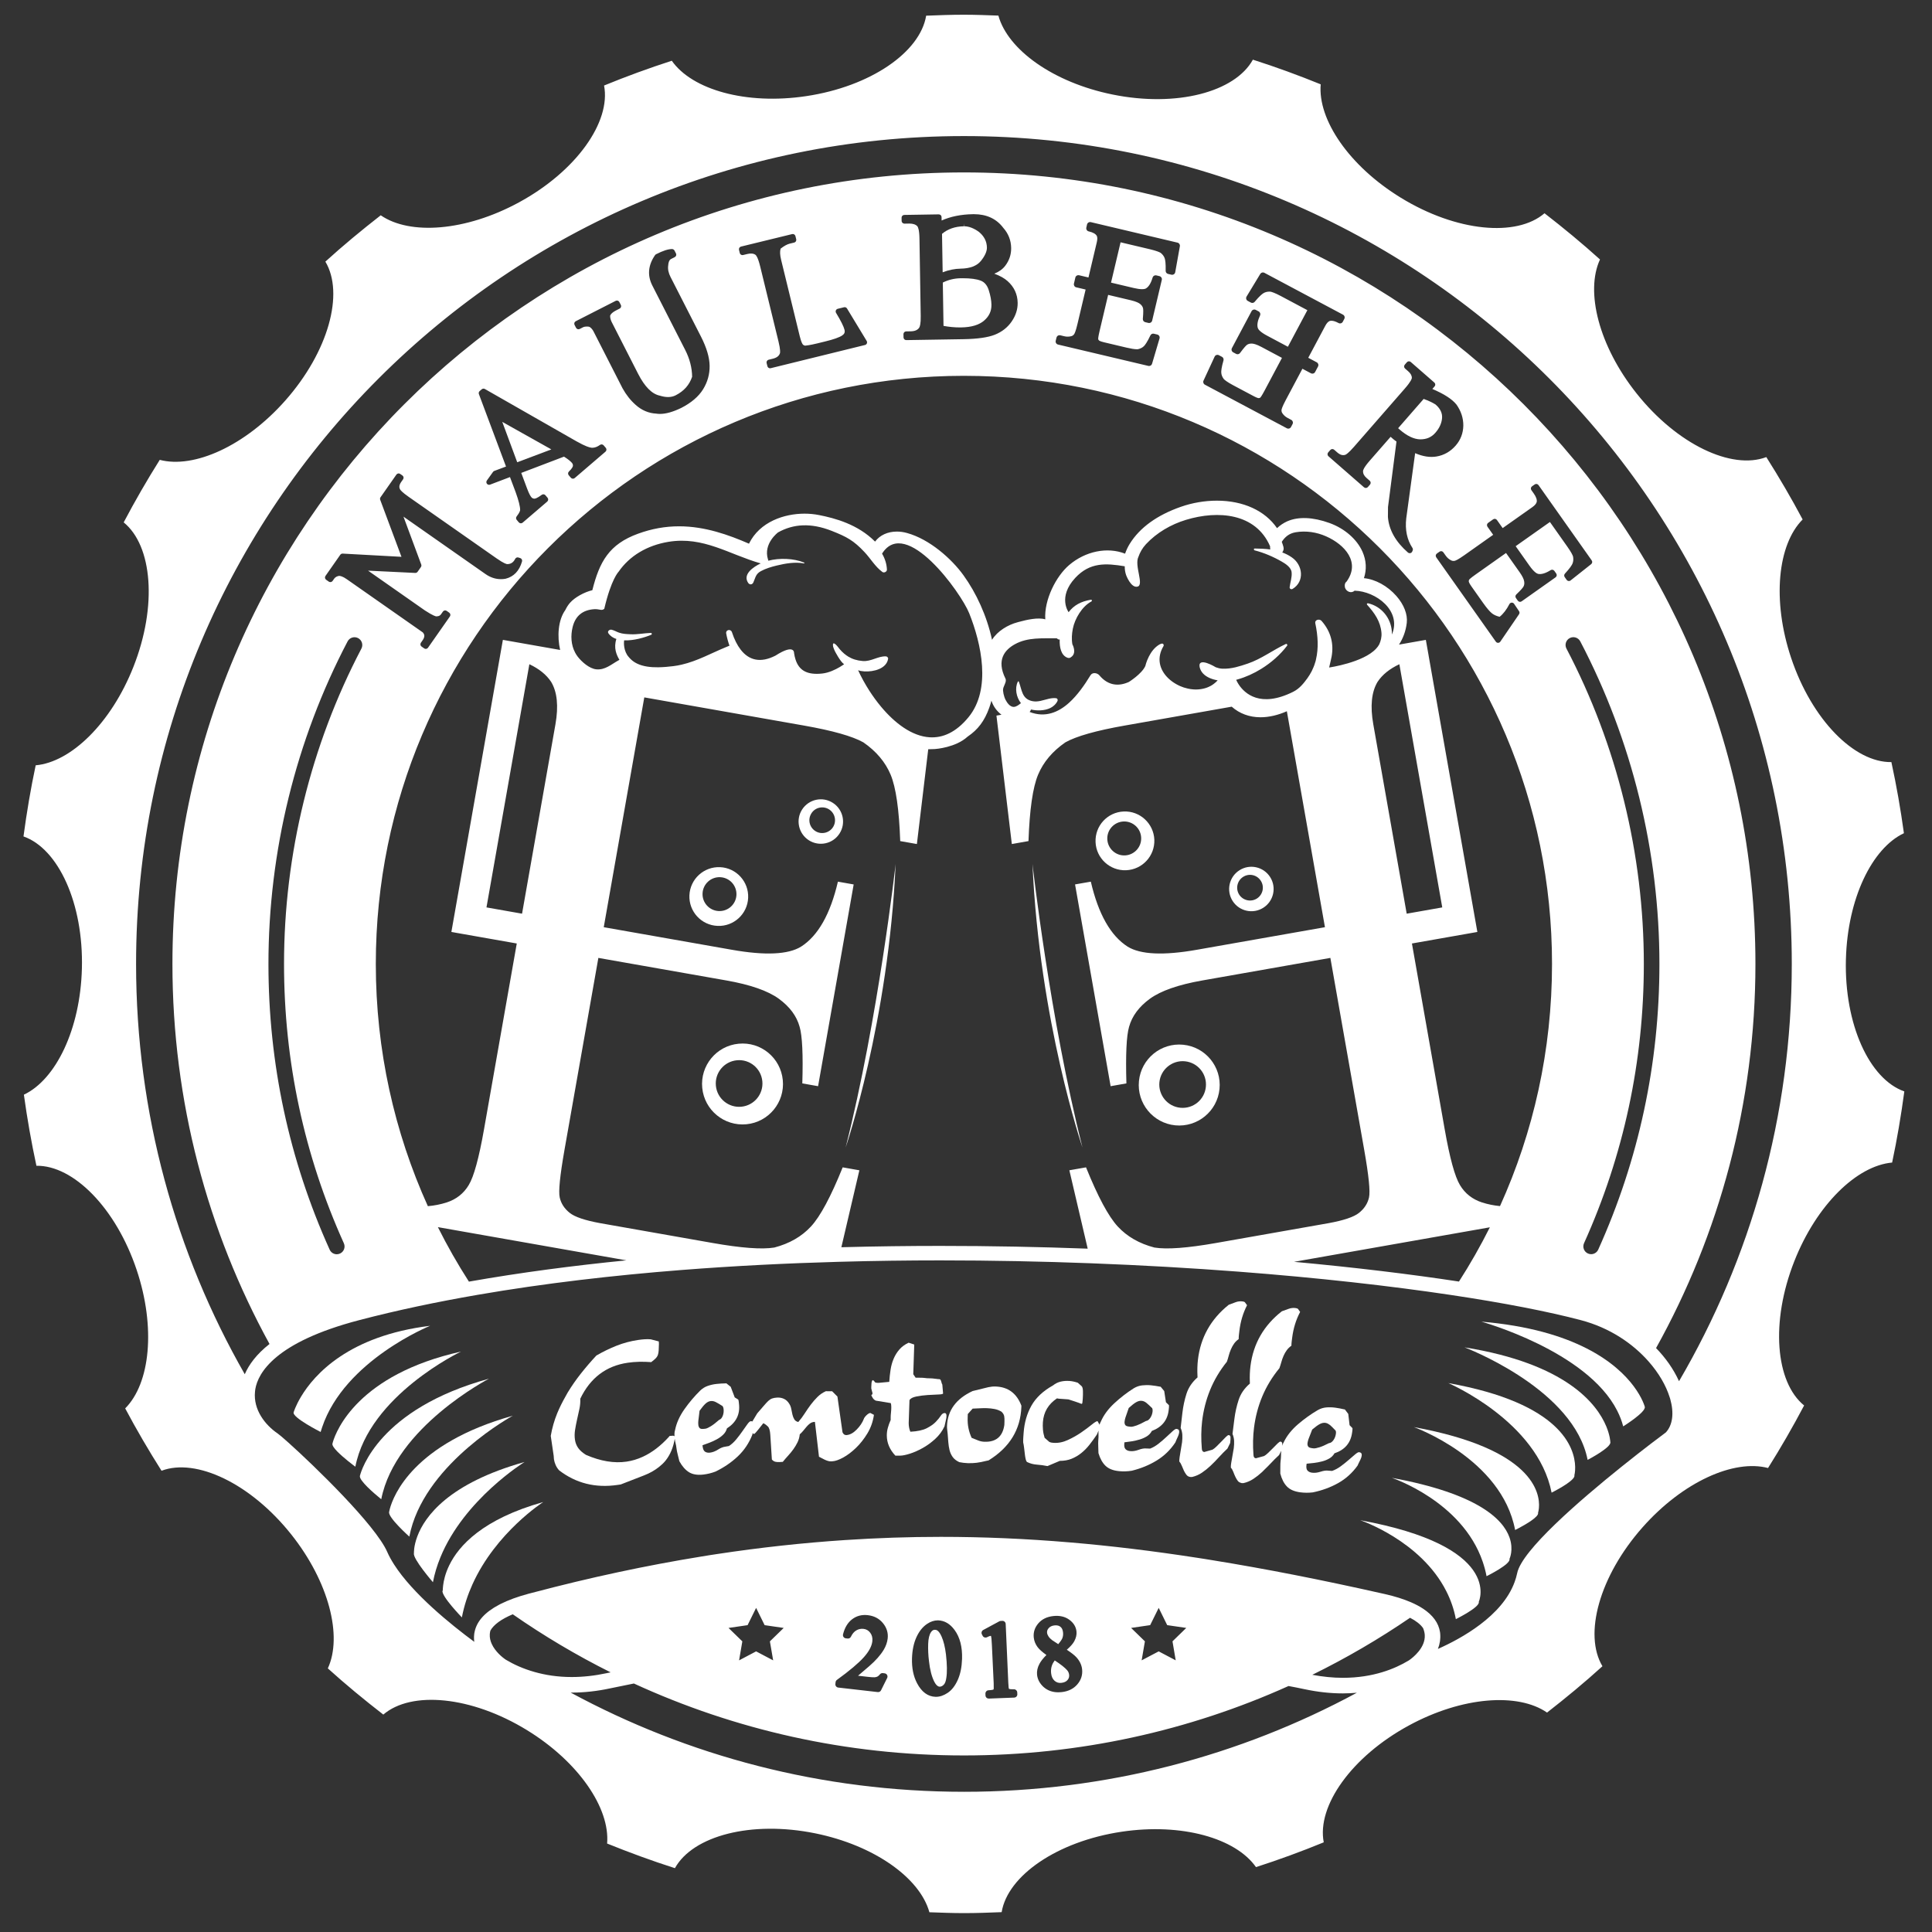 <?xml version="1.0" encoding="UTF-8" standalone="no"?><!DOCTYPE svg PUBLIC "-//W3C//DTD SVG 1.1//EN" "http://www.w3.org/Graphics/SVG/1.1/DTD/svg11.dtd"><svg width="100%" height="100%" viewBox="0 0 428 428" version="1.1" xmlns="http://www.w3.org/2000/svg" xmlns:xlink="http://www.w3.org/1999/xlink" xml:space="preserve" xmlns:serif="http://www.serif.com/" style="fill-rule:evenodd;clip-rule:evenodd;stroke-linejoin:round;stroke-miterlimit:2;"><rect x="0" y="0" width="428" height="428" fill="#333333" stroke="none"/><path d="M187.334,254.212c0,0 9.527,-27.896 11.076,-62.795c0,-0 -3.848,34.302 -11.076,62.795" style="fill:#fff;fill-rule:nonzero;"/><path d="M371.958,305.982c-1.236,-2.726 -2.999,-5.188 -5.087,-7.34c14.017,-25.204 22.013,-54.218 22.013,-85.1c0,-96.836 -78.505,-175.345 -175.345,-175.345c-96.84,0 -175.34,78.509 -175.34,175.345c0,30.513 7.8,59.204 21.507,84.194c-2.891,2.272 -4.565,4.575 -5.481,6.701c-15.32,-26.794 -24.08,-57.821 -24.08,-90.895c0,-101.286 82.109,-183.398 183.394,-183.398c101.289,0 183.399,82.112 183.399,183.398c0,33.713 -9.106,65.295 -24.98,92.44m-158.419,90.957c-31.535,-0 -61.209,-7.964 -87.127,-21.982c0.078,0 0.149,0.008 0.227,0.008c2.758,0 5.625,-0.315 8.516,-0.937c1.907,-0.405 3.659,-0.762 5.272,-1.077c22.256,10.226 47.015,15.936 73.112,15.936c25.626,0 49.967,-5.501 71.911,-15.38c1.142,0.212 2.307,0.438 3.523,0.698c2.896,0.621 5.762,0.936 8.519,0.936c1.082,-0 2.108,-0.058 3.102,-0.146c-25.901,13.996 -55.549,21.944 -87.055,21.944m-136.536,-254.851c0.444,-0.842 1.486,-1.169 2.331,-0.725c0.843,0.442 1.169,1.485 0.726,2.329c-11.213,21.389 -17.139,45.543 -17.139,69.85c-0,21.568 4.459,42.388 13.255,61.88c0.392,0.868 0.005,1.89 -0.864,2.281c-0.23,0.105 -0.471,0.153 -0.709,0.153c-0.657,0 -1.285,-0.377 -1.573,-1.016c-8.998,-19.94 -13.561,-41.239 -13.561,-63.298c0,-24.864 6.063,-49.572 17.534,-71.454m50.769,-44.29c1.922,1.085 2.856,1.353 3.299,1.389l0.153,0.004c0.541,0 1.11,-0.211 1.691,-0.63c0.257,-0.184 0.608,-0.141 0.812,0.095l0.471,0.551c0.105,0.121 0.157,0.28 0.145,0.438c-0.013,0.16 -0.088,0.308 -0.211,0.413l-6.813,5.842c-0.252,0.217 -0.634,0.187 -0.851,-0.065l-0.473,-0.549c-0.209,-0.243 -0.192,-0.608 0.039,-0.829c0.75,-0.723 0.869,-1.103 0.885,-1.233c0.028,-0.261 -0.042,-0.48 -0.23,-0.701c-0.322,-0.375 -0.89,-0.823 -1.685,-1.328l-0.061,-0.036l-9.469,3.605l1.298,3.475c0.441,1.182 0.761,1.696 0.952,1.918c0.176,0.201 0.379,0.299 0.659,0.313l0.003,-0c0.161,-0 0.598,-0.085 1.628,-0.849c0.255,-0.191 0.614,-0.148 0.821,0.095l0.465,0.549c0.214,0.253 0.184,0.633 -0.069,0.849l-5.447,4.667c-0.109,0.095 -0.249,0.145 -0.392,0.145c-0.017,0 -0.032,0 -0.049,-0.001c-0.16,-0.013 -0.308,-0.089 -0.412,-0.212l-0.465,-0.55c-0.184,-0.218 -0.19,-0.537 -0.014,-0.762c0.687,-0.875 0.77,-1.287 0.774,-1.422c0.007,-0.766 -0.324,-2.089 -0.982,-3.919l-1.268,-3.375l-4.414,1.676c-0.249,0.095 -0.53,0.015 -0.694,-0.197c-0.162,-0.21 -0.167,-0.503 -0.012,-0.719l1.369,-1.912c0.069,-0.098 0.167,-0.172 0.28,-0.213l2.595,-0.969l-6.01,-16.051c-0.088,-0.236 -0.02,-0.503 0.172,-0.669l0.457,-0.394c0.194,-0.167 0.473,-0.194 0.694,-0.067l20.359,11.628Zm224.713,180.042c-0.238,-0 -0.479,-0.049 -0.708,-0.153c-0.869,-0.392 -1.255,-1.414 -0.863,-2.282c8.79,-19.487 13.248,-40.301 13.248,-61.863c-0,-24.316 -5.928,-48.473 -17.143,-69.86c-0.442,-0.845 -0.118,-1.888 0.728,-2.33c0.844,-0.442 1.886,-0.116 2.329,0.727c11.473,21.88 17.537,46.592 17.537,71.463c-0,22.055 -4.559,43.346 -13.554,63.282c-0.288,0.638 -0.916,1.016 -1.574,1.016m-149.481,84.882c0.605,-1.34 1.411,-2.345 2.397,-2.991c0.755,-0.512 1.56,-0.775 2.382,-0.775c1.481,0.046 2.687,0.769 3.697,2.153c1.173,1.6 1.727,3.746 1.645,6.381c-0.057,1.807 -0.375,3.373 -0.945,4.652c-0.587,1.316 -1.344,2.286 -2.25,2.885c-0.865,0.577 -1.731,0.871 -2.567,0.871c-0.008,-0 -0.108,-0.001 -0.115,-0.001c-1.697,-0.052 -3.076,-1.068 -4.098,-3.02c-0.807,-1.543 -1.181,-3.395 -1.114,-5.51c0.058,-1.795 0.384,-3.358 0.968,-4.645m109.366,-4.334c1.343,0.695 2.316,1.466 2.889,2.29c0.21,0.511 0.338,1.018 0.37,1.518c0.178,2.821 -2.621,5.004 -3.4,5.553c-0.103,0.055 -0.193,0.114 -0.268,0.168c-2.887,1.733 -7.719,3.771 -14.469,3.771c-2.192,0 -4.468,-0.233 -6.778,-0.667c7.539,-3.703 14.775,-7.928 21.656,-12.633m-200.204,9.351c-0.075,-0.054 -0.163,-0.11 -0.267,-0.165c-0.568,-0.403 -2.181,-1.661 -2.964,-3.391c-0.3,-0.659 -0.483,-1.387 -0.432,-2.163c0.017,-0.261 0.067,-0.525 0.132,-0.789c0.729,-1.317 2.419,-2.547 4.957,-3.618c6.884,4.788 14.126,9.09 21.68,12.865c-0.281,0.059 -0.55,0.113 -0.839,0.175c-2.657,0.572 -5.279,0.861 -7.794,0.861c-3.136,0 -5.837,-0.45 -8.142,-1.095c-2.661,-0.744 -4.785,-1.752 -6.331,-2.68m124.305,-222.035c0.302,0.115 0.577,0.058 0.789,-0.121c1.396,-0.914 0.304,-2.854 0.304,-2.854c-0.202,-1.15 -0.119,-2.317 0.102,-3.449c0.431,-2.224 2.049,-4.954 4.107,-6.036c0.186,-0.101 0.149,-0.428 -0.097,-0.385c-2.183,0.358 -3.774,1.214 -4.946,2.758c-0,0 -2.478,-3.351 1.478,-7.604c3.244,-3.481 6.778,-3.256 10.958,-2.564c-0.015,0.676 0.092,1.344 0.309,1.967c-0,0 1.087,2.949 2.55,2.528c1.469,-0.418 -0.791,-4.678 0.18,-6.608c0.334,-0.955 0.833,-1.878 1.662,-2.781c2.39,-2.556 5.518,-4.376 8.86,-5.393c7.119,-2.162 15.474,-1.481 18.636,5.857c0,0.226 0.005,0.469 0.041,0.702c-1.117,-0.153 -2.269,-0.193 -3.445,-0.21c-0.256,-0.01 -0.229,0.362 -0.011,0.412c2.055,0.521 4.164,1.426 5.999,2.487c0.851,0.483 2.092,1.29 2.187,2.376c0.113,1.119 -0.303,2.178 -0.435,3.272c-0.052,0.388 0.355,0.584 0.66,0.398c2.705,-1.641 2.267,-5.305 -0.179,-6.979c-0.681,-0.479 -1.394,-0.822 -2.121,-1.1c0.257,-0.32 0.393,-0.755 0.257,-1.246c-0.101,-0.378 -0.227,-0.746 -0.362,-1.1c0.689,-1.05 1.565,-1.86 3.088,-2.123c2.278,-0.38 4.633,-0.024 6.736,0.91c4.151,1.837 7.669,5.741 4.508,10.048c0,0 -0.56,0.31 -0.321,1.335c0.267,0.815 1.358,1.361 2.114,0.654c4.725,0.117 10.503,4.442 8.272,9.716c-0.007,-0.213 -0,-0.424 -0.01,-0.614c-0.174,-3.059 -2.338,-5.664 -5.301,-6.319c-0.162,-0.037 -0.318,0.189 -0.191,0.324c1.654,1.847 2.977,3.678 3.19,6.226c0.075,0.956 -0.154,1.795 -0.494,2.563c-0.174,0.337 -0.419,0.646 -0.691,0.943c-2.84,3.094 -10.407,4.181 -10.407,4.181l0.348,-1.497c0.083,-0.314 0.148,-0.629 0.203,-0.946c0.484,-2.696 -0.084,-5.448 -2.233,-7.888c-0.457,-0.511 -1.552,-0.276 -1.382,0.544c0.597,2.804 0.733,5.499 0.159,7.954c-0.028,0.125 -0.05,0.254 -0.083,0.377c-0.05,0.179 -0.11,0.345 -0.163,0.516c-0.081,0.279 -0.185,0.569 -0.299,0.835c-0.011,0.021 -0.011,0.038 -0.02,0.047c-0.105,0.267 -0.224,0.536 -0.356,0.793c-0.014,0.034 -0.029,0.061 -0.045,0.092c-0.124,0.248 -0.258,0.488 -0.407,0.72c-0.018,0.044 -0.046,0.082 -0.073,0.122c-0.141,0.236 -0.297,0.462 -0.458,0.69c-0.799,1.096 -1.72,2.295 -3.148,3.014c-7.337,3.663 -10.781,0.327 -12.04,-1.562c-0.416,-0.627 -0.596,-1.095 -0.596,-1.095c0.097,-0.023 0.193,-0.043 0.283,-0.07c0.036,-0.01 0.067,-0.024 0.101,-0.033c1.783,-0.508 3.522,-1.303 5.143,-2.301c2.23,-1.375 4.232,-3.138 5.754,-5.145c0.141,-0.185 -0.046,-0.479 -0.28,-0.381c-2.847,1.332 -5.455,3.337 -8.455,4.348c-0.885,0.3 -1.752,0.585 -2.634,0.797c-0.995,0.239 -2.006,0.384 -3.075,0.322c-0.49,-0.034 -0.926,-0.156 -1.357,-0.311c-0,0 -3.982,-2.44 -3.581,-0.067c0.255,1.18 1.117,1.961 2.225,2.447c0.545,0.239 1.146,0.413 1.773,0.515c-0.026,0.027 -0.053,0.054 -0.085,0.092c-0.1,0.107 -0.197,0.215 -0.311,0.311c-0.066,0.063 -0.134,0.11 -0.203,0.171c-0.091,0.085 -0.189,0.161 -0.296,0.239c-0.067,0.058 -0.148,0.101 -0.222,0.155c-0.109,0.065 -0.204,0.132 -0.303,0.197c-0.082,0.042 -0.171,0.08 -0.251,0.13c-0.105,0.051 -0.205,0.105 -0.305,0.148c-0.084,0.041 -0.179,0.081 -0.268,0.116c-0.102,0.043 -0.209,0.081 -0.31,0.114c-0.093,0.03 -0.195,0.061 -0.283,0.088c-0.107,0.026 -0.209,0.05 -0.311,0.077c-0.1,0.02 -0.195,0.044 -0.3,0.064c-0.101,0.023 -0.204,0.03 -0.304,0.05c-0.103,0.018 -0.207,0.027 -0.319,0.037c-0.089,0.018 -0.194,0.018 -0.289,0.028c-0.121,0.004 -0.223,0.004 -0.337,0.01c-0.094,-0 -0.182,-0.006 -0.289,-0c-0.112,-0.006 -0.223,-0.006 -0.346,-0.015c-0.087,-0.005 -0.171,-0.02 -0.255,-0.025c-0.129,-0.017 -0.253,-0.02 -0.384,-0.042c-0.06,-0.007 -0.134,-0.029 -0.201,-0.033c-0.143,-0.024 -0.281,-0.054 -0.423,-0.084c-0.023,-0.004 -0.05,-0.007 -0.076,-0.017c-0.563,-0.122 -1.119,-0.303 -1.646,-0.536c-0.32,-0.14 -0.627,-0.3 -0.927,-0.473c-2.428,-1.39 -4.109,-3.812 -3.51,-6.522c0.134,-0.6 0.366,-1.211 0.737,-1.828c0.187,-0.317 -0.056,-0.685 -0.427,-0.574c-0.141,0.047 -0.26,0.101 -0.389,0.145c-1.135,0.634 -1.899,1.714 -2.399,2.693c-0.578,1.135 -0.798,2.131 -0.798,2.131c-0.82,1.766 -3.635,3.509 -3.635,3.509c-2.166,0.987 -4.536,0.917 -6.53,-1.457c-0.456,-0.55 -1.523,-0.752 -1.97,-0.03c-1.354,2.224 -2.932,4.46 -4.764,6.11c-1.196,1.076 -2.502,1.892 -3.922,2.297c-1.472,0.42 -3.066,0.403 -4.799,-0.268c0.141,-0.171 0.23,-0.349 0.301,-0.544c0.001,-0.001 0.001,-0.001 0.001,-0.002c0.001,0.001 0.004,0.001 0.005,0.001c1.331,0.315 3.015,0.285 4.288,-0.338c0.306,-0.15 0.578,-0.341 0.824,-0.564c0.312,-0.282 0.586,-0.608 0.766,-1.02c0.105,-0.239 -0.049,-0.549 -0.318,-0.582c-0.557,-0.07 -1.095,0.008 -1.631,0.128c-1.219,0.274 -2.404,0.797 -3.686,0.511c-2.285,-0.511 -2.241,-2.443 -2.94,-4.304c-0.041,-0.098 -0.185,-0.095 -0.223,0c-0.712,1.44 -0.361,3.425 0.684,4.759c-0.504,0.408 -1.018,0.82 -1.618,0.833c-0.206,0.003 -0.408,-0.06 -0.595,-0.172c-0.163,-0.081 -0.309,-0.202 -0.457,-0.344c-0.007,-0.01 -0.019,-0.024 -0.03,-0.037c-0.274,-0.28 -0.508,-0.63 -0.705,-1.015c-0.017,-0.043 -0.032,-0.081 -0.053,-0.114c-0.088,-0.182 -0.164,-0.37 -0.222,-0.566c-0.063,-0.189 -0.121,-0.405 -0.17,-0.62c-0.004,-0.031 -0.009,-0.058 -0.02,-0.088c-0.041,-0.216 -0.07,-0.438 -0.094,-0.668c-0.09,-0.933 0.929,-1.859 0.529,-2.665c-2.05,-4.143 -0.128,-6.364 2.087,-7.591c2.899,-1.6 6.121,-1.27 9.269,-1.327c0.105,0.076 0.209,0.157 0.323,0.231c0.104,0.049 0.229,0.051 0.345,0.049c-0.063,1.782 0.32,3.504 1.71,4.033m-109.611,-6.801c0.625,-2.531 2.286,-3.795 4.811,-3.954c0.526,-0.027 0.943,0.058 1.449,0.146c0.285,0.047 0.546,-0.054 0.749,-0.231c1.537,-6.585 3.162,-8.196 3.162,-8.196c2.433,-3.525 6.316,-5.861 11.071,-6.643c7.769,-1.267 13.414,2.791 20.422,4.783c-1.686,0.795 -4.066,2.447 -2.765,4.331c0.33,0.451 0.887,0.408 1.127,-0.101c0.485,-1.045 0.498,-1.888 1.675,-2.514c1.102,-0.594 2.289,-0.948 3.515,-1.245c1.929,-0.464 4.051,-0.836 6.027,-0.471c0.111,0.023 0.128,-0.145 0.04,-0.182c-2.289,-0.947 -5.435,-1.062 -7.94,-0.414c-0,-0.103 -0.014,-0.204 -0.072,-0.307c-1.091,-3.499 2.236,-5.966 2.236,-5.966c3.393,-1.898 7.28,-2.154 11.883,-0.341c3.293,1.304 4.841,2.106 7.281,4.716c1.361,1.448 2.339,3.209 3.939,4.385c0.37,0.278 1.029,-0.031 1.016,-0.52c-0.055,-1.257 -0.439,-2.44 -1.079,-3.536c5.257,-8.364 17.489,8.647 19.305,13.207c2.677,6.69 4.941,16.791 -0.134,23.006c-2.792,3.412 -5.744,4.649 -8.621,4.474c-3.943,-0.239 -7.745,-3.138 -10.801,-6.811c-0.916,-1.101 -1.765,-2.271 -2.532,-3.457c-0.988,-1.533 -1.839,-3.093 -2.515,-4.572c-0.001,-0.002 -0.004,-0.006 -0.004,-0.008c0.03,0.008 0.062,0.015 0.091,0.023c0.168,0.05 0.335,0.106 0.515,0.135c0.238,0.045 0.497,0.075 0.769,0.092c2.069,0.128 4.917,-0.595 5.267,-2.784c0.045,-0.273 -0.228,-0.537 -0.491,-0.547c-1.763,-0.071 -3.27,1.187 -5.144,1.031c-1.259,-0.1 -2.311,-0.434 -3.242,-1.004c-0.088,-0.084 -0.189,-0.148 -0.296,-0.199c-0.748,-0.52 -1.4,-1.179 -2.009,-2.001c0,-0 -1.297,-1.622 -0.991,0.05c0.1,0.327 0.229,0.654 0.377,0.954c0,-0 1.196,2.362 2.046,2.911c0,0 -0.375,0.277 -0.969,0.627c-0.927,0.548 -2.402,1.278 -3.894,1.434c-3.213,0.341 -5.115,-0.585 -5.913,-3.164c-0.13,-0.419 -0.237,-0.871 -0.309,-1.38c-0,-0 0.155,-2.164 -4.112,0.573c-0.016,0.008 -0.03,0.013 -0.044,0.02c-3.208,1.642 -5.802,1.09 -7.681,-1.354c-0.758,-0.985 -1.404,-2.267 -1.921,-3.85c-0.26,-0.789 -1.416,-0.563 -1.274,0.28c0.182,0.991 0.432,1.887 0.724,2.707c-0.247,0.094 -0.486,0.199 -0.729,0.299c-3.318,1.358 -6.374,3.103 -9.886,3.906c-0.597,0.138 -1.207,0.253 -1.835,0.327c-0.989,0.119 -2.148,0.236 -3.332,0.252c-1.645,0.021 -3.341,-0.161 -4.71,-0.832c-0.326,-0.159 -0.637,-0.343 -0.92,-0.563c-0.52,-0.4 -0.896,-0.846 -1.234,-1.297c-0.977,-1.553 -0.688,-3.273 -0.688,-3.273c2.117,0.089 4.557,-0.634 6.013,-1.243c0.207,-0.084 0.126,-0.408 -0.087,-0.405c-1.51,0.051 -3.003,0.375 -4.517,0.297c-0.843,-0.037 -1.759,-0.07 -2.564,-0.364c-0.566,-0.203 -1.055,-0.512 -1.653,-0.647c-0.414,-0.085 -0.992,0.35 -0.673,0.805c0.438,0.624 1.052,1.015 1.76,1.25c-0.644,1.992 0.023,3.52 0.676,4.618c-0.062,0.033 -0.122,0.071 -0.183,0.106c-1.594,0.88 -2.999,2.196 -4.947,1.998c-1.529,-0.153 -3.221,-1.652 -4.117,-2.815c-0.218,-0.279 -0.398,-0.576 -0.561,-0.881c-0.919,-1.714 -1.022,-3.783 -0.557,-5.671m196.351,144.996c-10.609,-1.617 -22.929,-3.12 -36.537,-4.37l43.381,-7.648c-2.073,4.136 -4.357,8.149 -6.844,12.018m-3.702,-82.884l-7.878,1.391l-7.402,-41.969c-0.711,-4.018 -0.393,-7.149 0.946,-9.384c1.064,-1.611 2.689,-2.908 4.834,-3.911l9.5,53.873Zm-193.308,67.661c-1.163,-0.934 -1.904,-2.065 -2.2,-3.398c-0.305,-1.311 0.049,-4.823 1.051,-10.528l7.509,-42.549l28.365,4.997c5.313,0.937 9.183,2.289 11.609,4.048c2.423,1.77 3.964,3.844 4.613,6.226c0.584,1.978 0.787,6.152 0.594,12.529l3.495,0.619l7.884,-44.692l-3.492,-0.617c-1.675,7.182 -4.392,11.979 -8.153,14.388c-2.848,1.768 -7.965,2.003 -15.352,0.698l-28.37,-4.998l8.981,-50.911l35.361,6.239c6.344,1.119 10.735,2.359 13.171,3.724c2.852,1.972 4.874,4.365 6.047,7.176c1.17,2.811 1.871,7.709 2.117,14.698l3.693,0.651l2.515,-21c0.267,-0.002 0.534,-0.009 0.827,-0.021l0.653,-0.023c0.187,-0.011 4.606,-0.328 7.24,-2.75c2.305,-1.555 3.738,-3.466 4.792,-6.391c0.186,-0.515 0.34,-1.04 0.486,-1.565c0.477,1.431 1.339,2.427 2.226,3.103l-1.115,0.196l3.408,28.451l3.69,-0.654c0.248,-6.986 0.949,-11.884 2.121,-14.695c1.174,-2.811 3.193,-5.204 6.047,-7.176c2.43,-1.365 6.826,-2.608 13.164,-3.724l23.69,-4.18c1.731,1.531 3.921,2.345 6.377,2.345c1.904,0 3.907,-0.48 5.838,-1.336l8.438,47.843l-28.367,4.998c-7.387,1.305 -12.503,1.07 -15.353,-0.698c-3.76,-2.409 -6.474,-7.206 -8.146,-14.388l-3.493,0.61l7.879,44.699l3.497,-0.619c-0.187,-6.377 0.011,-10.551 0.589,-12.529c0.657,-2.382 2.194,-4.456 4.618,-6.226c2.428,-1.759 6.295,-3.111 11.61,-4.048l28.365,-4.997l7.503,42.549c1.006,5.705 1.361,9.217 1.058,10.528c-0.303,1.333 -1.038,2.464 -2.204,3.398c-1.133,0.915 -3.382,1.669 -6.716,2.282l-24.963,4.4c-6.346,1.12 -10.898,1.457 -13.65,1.008c-3.36,-0.876 -6.069,-2.435 -8.137,-4.673c-2.066,-2.245 -4.397,-6.61 -7.019,-13.092l-3.692,0.648l4.064,17.365c-10.549,-0.391 -21.472,-0.609 -32.663,-0.609c-6.795,0 -14.155,0.083 -21.908,0.293l3.988,-17.043l-3.694,-0.654c-2.619,6.487 -4.954,10.854 -7.02,13.092c-2.066,2.238 -4.773,3.797 -8.131,4.673c-2.756,0.449 -7.309,0.112 -13.653,-1.008l-24.903,-4.389c-3.367,-0.614 -5.634,-1.373 -6.779,-2.293m-8.926,-121.533c2.139,1.004 3.762,2.301 4.826,3.91c1.343,2.235 1.66,5.366 0.954,9.384l-7.4,41.969l-7.881,-1.391l9.501,-53.872Zm-20.265,124.702l41.756,7.36c-11.649,1.153 -23.414,2.688 -34.881,4.713c-2.5,-3.886 -4.793,-7.917 -6.875,-12.073m-40.516,36.452c0.02,-0.19 0.038,-0.382 0.071,-0.576c0.31,-1.803 1.413,-4.391 4.733,-7.137c3.345,-2.765 8.942,-5.691 18.254,-8.128c8.439,-2.209 17.267,-4.06 26.271,-5.616c14.854,-2.569 30.191,-4.324 45.093,-5.493c12.022,-0.944 23.755,-1.507 34.72,-1.815c8.03,-0.228 15.652,-0.319 22.665,-0.319c11.463,0 22.643,0.231 33.421,0.639c11.377,0.431 22.301,1.066 32.609,1.852c17.727,1.354 33.624,3.157 46.925,5.143c11.956,1.784 21.82,3.719 28.978,5.609c6.47,1.709 11.522,5.227 14.967,9.127c2.3,2.602 3.876,5.368 4.667,7.889c0.045,0.144 0.102,0.291 0.142,0.433c0.883,3.141 0.545,5.762 -0.951,7.404c-0.851,0.627 -4.862,3.626 -9.81,7.598c-9.382,7.531 -22.138,18.564 -23.143,23.598c-0.135,0.671 -0.335,1.318 -0.565,1.955c-2.738,7.552 -11.828,12.536 -16.983,14.823c-0.004,0.002 -0.007,0.003 -0.009,0.005c0.21,-0.544 0.364,-1.111 0.453,-1.691c0,-0.003 0,-0.005 0.002,-0.007c0.022,-0.149 0.033,-0.3 0.045,-0.451c0.013,-0.149 0.026,-0.296 0.03,-0.446c0.003,-0.114 -0.001,-0.23 -0.004,-0.344c-0.008,-0.265 -0.02,-0.532 -0.063,-0.801c-0.316,-2.011 -1.576,-3.737 -3.749,-5.173c-0.784,-0.517 -1.686,-0.996 -2.711,-1.437c-1.62,-0.698 -3.532,-1.303 -5.747,-1.802c-0.236,-0.053 -0.463,-0.103 -0.698,-0.155c-13.362,-3.011 -25.717,-5.435 -37.386,-7.324c-0.574,-0.093 -1.155,-0.193 -1.726,-0.283c-0.579,-0.091 -1.15,-0.178 -1.727,-0.268c-9.804,-1.517 -19.137,-2.646 -28.169,-3.41c-9.826,-0.831 -19.31,-1.236 -28.682,-1.236c-7.044,0 -14.098,0.24 -21.187,0.708c-9.378,0.619 -18.817,1.649 -28.365,3.099c-0.575,0.087 -1.151,0.174 -1.727,0.264c-0.574,0.09 -1.151,0.187 -1.725,0.281c-12.252,1.984 -24.697,4.65 -37.446,8.024c-0.28,0.071 -0.559,0.141 -0.839,0.215c-2.47,0.661 -4.559,1.429 -6.278,2.3c-0.087,0.045 -0.17,0.091 -0.255,0.134c-3.131,1.64 -4.955,3.645 -5.447,5.993c-0.029,0.141 -0.063,0.279 -0.083,0.423c-0.006,0.038 -0.003,0.075 -0.009,0.114c-0.069,0.581 -0.064,1.151 0.015,1.703c-5.18,-3.826 -13.618,-10.633 -17.786,-17.164c-0.593,-0.929 -1.101,-1.852 -1.5,-2.761c-2.623,-5.977 -16.17,-19.088 -21.893,-24.214c-1.201,-1.076 -2.065,-1.807 -2.404,-2.038c-2.731,-1.858 -5.396,-5.223 -4.994,-9.244m114.79,59.525l-3.778,-1.992l-3.774,1.992l0.721,-4.21l-3.058,-2.974l4.223,-0.616l1.888,-3.826l1.888,3.826l4.224,0.616l-3.059,2.974l0.725,4.21Zm20.972,3.651c0.732,0.085 1.248,0.119 1.527,0.095c0.237,-0.016 0.435,-0.07 0.609,-0.164c0.187,-0.097 0.358,-0.252 0.534,-0.481c0.154,-0.199 0.399,-0.303 0.653,-0.276l0.401,0.047c0.232,0.03 0.435,0.169 0.546,0.373c0.112,0.205 0.116,0.452 0.012,0.661l-1.358,2.727c-0.123,0.246 -0.372,0.396 -0.643,0.396c-0.027,0 -0.054,-0.001 -0.082,-0.003l-8.757,-1.001c-0.188,-0.022 -0.362,-0.119 -0.48,-0.268c-0.119,-0.15 -0.173,-0.34 -0.15,-0.529l0.047,-0.405c0.023,-0.198 0.13,-0.379 0.293,-0.497c2.784,-2.013 4.795,-3.708 5.973,-5.032c1.117,-1.253 1.747,-2.431 1.871,-3.503c0.086,-0.755 -0.066,-1.377 -0.461,-1.903c-0.385,-0.51 -0.869,-0.792 -1.478,-0.864c-0.569,-0.066 -1.104,0.04 -1.586,0.322c-0.504,0.291 -0.9,0.752 -1.216,1.415c-0.132,0.275 -0.423,0.443 -0.729,0.403l-0.405,-0.046c-0.206,-0.023 -0.39,-0.135 -0.508,-0.304c-0.119,-0.171 -0.157,-0.382 -0.107,-0.582c0.369,-1.478 1.047,-2.601 2.015,-3.34c0.985,-0.752 2.153,-1.058 3.477,-0.904c1.396,0.159 2.525,0.754 3.355,1.768c0.835,1.019 1.186,2.164 1.043,3.405c-0.1,0.852 -0.394,1.69 -0.872,2.49c-0.712,1.182 -1.787,2.398 -3.193,3.615c-1.04,0.902 -1.864,1.606 -2.497,2.137l2.166,0.248Zm27.881,1.413l-0.397,-8.438c-0.056,-1.348 -0.132,-1.792 -0.172,-1.938c-0.027,-0.089 -0.056,-0.125 -0.057,-0.125c-0.078,0.012 -0.306,0.039 -0.858,0.314c-0.35,0.171 -0.776,0.038 -0.958,-0.311l-0.17,-0.33c-0.18,-0.348 -0.05,-0.776 0.295,-0.963l3.556,-1.92c0.094,-0.052 0.2,-0.08 0.305,-0.085l0.365,-0.017c0.194,-0.016 0.377,0.056 0.519,0.187c0.141,0.127 0.223,0.307 0.231,0.497l0.576,13.001c0.044,1.04 0.111,1.283 0.125,1.322c0.005,0.012 0.017,0.039 0.094,0.075c0.005,0.003 0.18,0.073 0.822,0.073l0.207,-0.002l0.015,-0c0.381,-0 0.698,0.298 0.717,0.679l0.021,0.409c0.01,0.192 -0.057,0.379 -0.186,0.522c-0.131,0.141 -0.312,0.224 -0.502,0.234l-5.619,0.217l-0.027,0c-0.18,0 -0.356,-0.068 -0.488,-0.191c-0.14,-0.13 -0.222,-0.311 -0.229,-0.501l-0.014,-0.408c-0.013,-0.39 0.288,-0.719 0.676,-0.741c0.818,-0.047 1.025,-0.133 1.046,-0.141c0.079,-0.045 0.092,-0.076 0.096,-0.086l-0,0.001c-0.003,-0 0.055,-0.271 0.011,-1.334m9.73,-7.994c-0.483,-0.65 -0.769,-1.361 -0.851,-2.116c-0.125,-1.169 0.22,-2.234 1.025,-3.167c0.789,-0.913 1.905,-1.455 3.315,-1.606c1.389,-0.147 2.56,0.118 3.502,0.796c0.969,0.694 1.513,1.577 1.622,2.623c0.077,0.687 -0.089,1.421 -0.493,2.17c-0.3,0.554 -0.843,1.171 -1.652,1.878c1.006,0.663 1.705,1.211 2.122,1.668c0.734,0.799 1.162,1.696 1.269,2.67c0.131,1.256 -0.234,2.385 -1.085,3.362c-0.835,0.962 -2.004,1.531 -3.474,1.688c-0.25,0.027 -0.494,0.039 -0.729,0.039c-1.285,0 -2.384,-0.397 -3.264,-1.185c-0.839,-0.775 -1.316,-1.676 -1.429,-2.687c-0.083,-0.809 0.097,-1.628 0.535,-2.441c0.32,-0.598 0.828,-1.242 1.54,-1.949c-0.939,-0.672 -1.581,-1.245 -1.953,-1.743m30.595,2.926l-3.771,-1.988l-3.778,1.988l0.723,-4.21l-3.056,-2.972l4.221,-0.618l1.89,-3.825l1.884,3.825l4.224,0.618l-3.053,2.972l0.716,4.21Zm69.06,-251.142c-0.191,-0.272 -0.127,-0.649 0.145,-0.842l1.112,-0.785c0.274,-0.191 0.649,-0.128 0.842,0.144l1.27,1.796l6.577,-4.644c0.545,-0.385 0.869,-0.771 0.965,-1.144c0.098,-0.483 -0.118,-1.122 -0.648,-1.872l-0.535,-0.756c-0.093,-0.131 -0.13,-0.294 -0.1,-0.453c0.027,-0.158 0.115,-0.298 0.248,-0.39l0.592,-0.414c0.273,-0.188 0.647,-0.126 0.84,0.146l11.791,16.687c0.184,0.263 0.132,0.622 -0.119,0.822l-4.565,3.616c-0.13,0.104 -0.301,0.148 -0.462,0.124c-0.164,-0.024 -0.311,-0.114 -0.407,-0.25l-0.437,-0.624c-0.166,-0.233 -0.142,-0.548 0.05,-0.757c1.135,-1.227 1.543,-1.896 1.686,-2.24c0.185,-0.471 0.227,-0.983 0.118,-1.558c-0.084,-0.278 -0.388,-0.94 -1.267,-2.183l-3.857,-5.463l-7.589,5.36l3.031,4.286c1.027,1.459 1.664,1.787 1.951,1.853c0.68,0.147 1.654,-0.128 2.772,-0.834c0.271,-0.168 0.628,-0.1 0.815,0.163l0.418,0.59c0.092,0.13 0.129,0.293 0.102,0.451c-0.027,0.158 -0.115,0.298 -0.246,0.391l-7.522,5.32c-0.273,0.191 -0.649,0.128 -0.842,-0.145l-0.417,-0.59c-0.175,-0.245 -0.142,-0.58 0.075,-0.786c1.157,-1.104 1.494,-1.566 1.591,-1.745c0.184,-0.33 0.234,-0.71 0.156,-1.165c-0.076,-0.505 -0.41,-1.174 -0.989,-1.998l-3.029,-4.285l-6.671,4.717c-1.251,0.878 -1.46,1.144 -1.49,1.187c-0.052,0.083 -0.109,0.204 -0.086,0.428c0.006,0.047 0.061,0.34 0.567,1.05l2.591,3.669c0.847,1.194 1.531,1.99 2.027,2.364c0.428,0.322 0.981,0.564 1.645,0.721c0.794,-0.626 1.522,-1.571 2.167,-2.813c0.098,-0.189 0.29,-0.313 0.501,-0.325c0.214,-0.014 0.418,0.09 0.536,0.265l1.098,1.629c0.138,0.204 0.138,0.473 -0.003,0.678l-4.146,6.07c-0.112,0.164 -0.295,0.261 -0.494,0.264l-0.005,-0c-0.196,-0 -0.379,-0.096 -0.494,-0.257l-13.203,-18.684c-0.193,-0.273 -0.128,-0.649 0.145,-0.842l0.587,-0.415c0.271,-0.192 0.647,-0.128 0.84,0.143l0.534,0.752c0.319,0.451 0.705,0.786 1.181,1.028c0.275,0.139 0.543,0.17 0.835,0.097c0.197,-0.049 0.729,-0.27 2.052,-1.202l6.44,-4.552l-1.27,-1.798Zm-17.562,-34.43l-0.696,-0.608c-0.251,-0.22 -0.278,-0.599 -0.059,-0.85l0.47,-0.543c0.105,-0.121 0.255,-0.195 0.415,-0.207c0.16,-0.008 0.317,0.042 0.438,0.148l5.224,4.557c0.123,0.104 0.196,0.254 0.207,0.414c0.011,0.16 -0.041,0.317 -0.147,0.437l-0.499,0.573c2.609,1.112 4.354,2.24 5.327,3.437c1.033,1.443 1.544,3.01 1.535,4.686c-0.037,1.689 -0.606,3.172 -1.692,4.418c-1.157,1.33 -2.59,2.145 -4.266,2.425c-1.445,0.24 -3.025,-0.008 -4.716,-0.742l-1.97,14.434c-0.29,2.533 0.17,4.743 1.368,6.555c0.111,0.167 0.132,0.376 0.056,0.562l-0.096,0.232c-0.073,0.181 -0.229,0.315 -0.418,0.36c-0.047,0.01 -0.093,0.016 -0.14,0.016c-0.145,0 -0.287,-0.052 -0.398,-0.149c-2.728,-2.38 -4.218,-5.03 -4.431,-7.874l0.018,-2.209l1.876,-14.501c-0.297,-0.2 -0.609,-0.444 -0.942,-0.735l-0.359,-0.314l-4.613,5.279c-1.375,1.575 -1.486,2.142 -1.489,2.28c-0.03,0.576 0.218,1.072 0.756,1.54l0.724,0.638c0.249,0.218 0.275,0.598 0.058,0.849l-0.47,0.542c-0.106,0.121 -0.255,0.195 -0.415,0.207c-0.162,0.006 -0.318,-0.043 -0.44,-0.147l-7.879,-6.877c-0.25,-0.218 -0.277,-0.599 -0.06,-0.85l0.472,-0.542c0.217,-0.252 0.6,-0.279 0.851,-0.06l0.695,0.603c0.629,0.548 1.192,0.715 1.79,0.518c0.149,-0.054 0.666,-0.342 1.904,-1.76l11.276,-12.92c1.392,-1.597 1.533,-2.18 1.544,-2.32c0.02,-0.514 -0.245,-1.012 -0.809,-1.502m-41.403,0.35c0.034,0.473 0.217,0.924 0.559,1.379c0.234,0.247 0.792,0.684 2.113,1.392l4.524,2.403c0.748,0.397 1.024,0.428 1.086,0.428c0.196,-0.004 0.298,-0.068 0.358,-0.118c0.041,-0.036 0.279,-0.286 0.981,-1.612l3.822,-7.186l-4.588,-2.444c-1.092,-0.578 -1.729,-0.714 -2.077,-0.725l-0.102,-0.001c-0.403,-0 -0.726,0.094 -0.997,0.292c-0.156,0.113 -0.562,0.495 -1.521,1.79c-0.134,0.181 -0.343,0.279 -0.554,0.279c-0.111,-0 -0.221,-0.026 -0.325,-0.081l-0.639,-0.34c-0.162,-0.086 -0.283,-0.233 -0.337,-0.408c-0.053,-0.174 -0.035,-0.364 0.051,-0.526l4.354,-8.183c0.124,-0.234 0.362,-0.367 0.609,-0.367c0.109,-0 0.219,0.026 0.321,0.08l0.642,0.337c0.326,0.171 0.46,0.567 0.305,0.902c-0.554,1.194 -0.714,2.144 -0.479,2.816c0.099,0.268 0.497,0.839 2.064,1.67l4.587,2.443l4.314,-8.103l-5.866,-3.125c-1.336,-0.704 -2.008,-0.923 -2.34,-0.981c-0.06,-0.002 -0.12,-0.004 -0.177,-0.004c-0.496,-0 -0.918,0.102 -1.292,0.314c-0.323,0.18 -0.93,0.664 -1.995,1.94c-0.134,0.161 -0.329,0.248 -0.529,0.248c-0.11,0 -0.221,-0.027 -0.325,-0.081l-0.678,-0.361c-0.167,-0.089 -0.291,-0.243 -0.341,-0.426c-0.051,-0.183 -0.024,-0.378 0.075,-0.541l3.031,-5.008c0.13,-0.214 0.357,-0.333 0.591,-0.333c0.11,0 0.222,0.026 0.325,0.08l17.418,9.274c0.334,0.177 0.464,0.593 0.286,0.93l-0.336,0.639c-0.084,0.163 -0.232,0.285 -0.407,0.339c-0.067,0.02 -0.135,0.031 -0.204,0.031c-0.111,-0 -0.222,-0.027 -0.323,-0.08l-0.095,-0.051c-0.576,-0.306 -1.079,-0.462 -1.49,-0.462c-0.152,0 -0.292,0.022 -0.387,0.053c-0.341,0.134 -0.67,0.495 -0.978,1.075l-3.768,7.078l1.879,1c0.336,0.179 0.465,0.595 0.285,0.932l-0.64,1.211c-0.085,0.161 -0.232,0.283 -0.406,0.336c-0.067,0.021 -0.135,0.031 -0.203,0.031c-0.113,-0 -0.225,-0.027 -0.325,-0.08l-1.885,-1.002l-3.689,6.938c-0.782,1.465 -0.913,2.004 -0.934,2.164c-0.032,0.27 0.03,0.523 0.188,0.759c0.304,0.445 0.679,0.781 1.151,1.03l0.815,0.435c0.335,0.178 0.463,0.593 0.287,0.929l-0.337,0.641c-0.084,0.164 -0.231,0.286 -0.406,0.339c-0.067,0.021 -0.136,0.031 -0.204,0.031c-0.113,-0 -0.224,-0.027 -0.324,-0.08l-18.154,-9.657c-0.324,-0.173 -0.456,-0.568 -0.301,-0.9l2.46,-5.311c0.077,-0.172 0.225,-0.304 0.404,-0.365c0.073,-0.023 0.146,-0.035 0.221,-0.035c0.112,-0 0.222,0.027 0.322,0.079l0.677,0.357c0.286,0.153 0.429,0.487 0.341,0.8c-0.461,1.611 -0.523,2.382 -0.488,2.753m-32.128,-18.941c-0.369,-0.087 -0.6,-0.458 -0.513,-0.828l0.311,-1.336c0.042,-0.177 0.153,-0.333 0.308,-0.429c0.11,-0.068 0.236,-0.103 0.364,-0.103c0.053,-0 0.106,0.005 0.158,0.017l2.078,0.493l1.845,-7.804c0.153,-0.642 0.147,-1.128 -0.005,-1.417c-0.255,-0.435 -0.829,-0.76 -1.703,-0.97l-0.1,-0.023c-0.368,-0.088 -0.597,-0.455 -0.512,-0.825l0.158,-0.704c0.043,-0.18 0.153,-0.335 0.31,-0.433c0.11,-0.069 0.237,-0.104 0.365,-0.104c0.053,-0 0.107,0.007 0.158,0.018l19.214,4.547c0.357,0.084 0.584,0.432 0.52,0.793l-1.031,5.76c-0.035,0.187 -0.142,0.35 -0.301,0.455c-0.114,0.075 -0.246,0.114 -0.378,0.114c-0.052,0 -0.106,-0.006 -0.158,-0.019l-0.749,-0.175c-0.318,-0.074 -0.54,-0.361 -0.532,-0.689c0.04,-1.662 -0.096,-2.429 -0.216,-2.775c-0.161,-0.459 -0.455,-0.851 -0.893,-1.202c-0.301,-0.181 -0.96,-0.463 -2.41,-0.808l-6.469,-1.53l-2.115,8.932l5.057,1.198c0.722,0.169 1.331,0.255 1.808,0.255c0.468,-0 0.717,-0.081 0.838,-0.148c0.633,-0.354 1.141,-1.171 1.508,-2.43c0.088,-0.3 0.363,-0.496 0.663,-0.496c0.052,0 0.106,0.006 0.161,0.019l0.703,0.168c0.369,0.088 0.597,0.46 0.51,0.83l-2.136,9.023c-0.044,0.179 -0.155,0.333 -0.312,0.429c-0.109,0.067 -0.235,0.101 -0.361,0.101c-0.053,0 -0.108,-0.005 -0.161,-0.018l-0.703,-0.168c-0.333,-0.08 -0.556,-0.392 -0.526,-0.733c0.147,-1.649 0.08,-2.185 0.04,-2.35c-0.074,-0.344 -0.282,-0.652 -0.632,-0.94c-0.266,-0.22 -0.838,-0.54 -2.038,-0.823l-5.06,-1.199l-1.876,7.922c-0.347,1.467 -0.335,1.81 -0.332,1.854c0.023,0.124 0.083,0.224 0.199,0.329c0.048,0.042 0.269,0.201 1.097,0.397l4.979,1.18c1.021,0.241 1.796,0.363 2.306,0.363c0.074,0 0.141,-0.002 0.205,-0.007c0.551,-0.115 0.991,-0.336 1.339,-0.671c0.26,-0.252 0.721,-0.87 1.441,-2.386c0.116,-0.246 0.362,-0.395 0.623,-0.395c0.054,-0 0.108,0.007 0.162,0.02l0.742,0.178c0.184,0.044 0.341,0.163 0.436,0.326c0.095,0.164 0.118,0.359 0.065,0.541l-1.658,5.609c-0.088,0.299 -0.362,0.494 -0.662,0.494c-0.052,0 -0.106,-0.006 -0.159,-0.019l-20.007,-4.732c-0.18,-0.042 -0.334,-0.154 -0.43,-0.31c-0.096,-0.155 -0.126,-0.343 -0.083,-0.522l0.17,-0.708c0.075,-0.318 0.357,-0.529 0.67,-0.529c0.053,-0 0.107,0.006 0.161,0.017l0.902,0.217c0.248,0.059 0.497,0.088 0.742,0.088c0.263,-0 0.529,-0.034 0.787,-0.1c0.281,-0.076 0.494,-0.222 0.651,-0.454c0.113,-0.161 0.358,-0.665 0.73,-2.236l1.81,-7.648l-2.073,-0.491Zm-15.214,-1.382c1.449,1.288 2.204,2.908 2.233,4.812c0.023,1.434 -0.423,2.826 -1.327,4.138c-0.9,1.311 -2.151,2.293 -3.717,2.921c-1.518,0.608 -3.848,0.942 -6.929,0.994l-12.699,0.206l-0.011,-0c-0.328,-0 -0.596,-0.263 -0.603,-0.593l-0.013,-0.721c-0.004,-0.161 0.056,-0.316 0.168,-0.431c0.112,-0.116 0.265,-0.182 0.425,-0.185l1.004,-0.017c0.917,-0.014 1.537,-0.279 1.894,-0.813c0.133,-0.208 0.363,-0.835 0.331,-2.586l-0.277,-17.146c-0.034,-2.011 -0.338,-2.58 -0.469,-2.732c-0.37,-0.394 -0.96,-0.595 -1.788,-0.595l-1.079,0.018c-0.316,0.001 -0.608,-0.259 -0.615,-0.593l-0.013,-0.721c-0.003,-0.161 0.058,-0.315 0.169,-0.431c0.111,-0.116 0.264,-0.183 0.424,-0.185l7.652,-0.125c0.16,0.011 0.314,0.059 0.43,0.171c0.115,0.11 0.181,0.263 0.184,0.424l0.011,0.767c1.977,-0.888 4.31,-1.359 6.953,-1.402l0.204,-0.002c2.812,-0 4.999,1.019 6.503,3.028c1.124,1.255 1.723,2.767 1.746,4.452c0.027,1.435 -0.41,2.761 -1.303,3.939c-0.572,0.753 -1.386,1.343 -2.429,1.764c1.278,0.473 2.249,1.017 2.941,1.644m-9.676,20.983c71.958,0 130.286,58.334 130.286,130.286c0,19.123 -4.12,37.285 -11.523,53.646c-1.34,-0.126 -2.67,-0.39 -3.985,-0.808c-2.124,-0.698 -3.763,-1.972 -4.887,-3.852c-1.129,-1.864 -2.258,-5.976 -3.375,-12.326l-7.263,-41.189l7.883,-1.389l0.639,-0.113l5.079,-0.895l0,-0.001l0.893,-0.158l-10.797,-61.207l0.005,-0.001l-0.621,-3.498l-5.944,1.047c0.888,-1.372 1.503,-2.966 1.72,-4.814c0.219,-1.87 -0.619,-4.039 -2.3,-5.952c-1.968,-2.241 -4.673,-3.714 -7.191,-3.952c0.637,-1.92 0.533,-3.925 -0.311,-5.836c-1.224,-2.778 -3.958,-5.163 -7.313,-6.379c-3.68,-1.325 -6.918,-1.461 -9.387,-0.368c-0.819,0.37 -1.584,0.885 -2.24,1.504c-2.655,-3.877 -7.477,-6.089 -13.329,-6.089c-2.68,-0 -5.434,0.469 -7.966,1.357c-5.29,1.849 -9.102,4.607 -11.333,8.199c-0.413,0.667 -0.767,1.415 -1.034,2.187c-3.95,-1.549 -8.786,-0.546 -12.383,2.514c-2.905,2.466 -5.585,7.736 -5.293,12.034c-1.603,-0.482 -4.113,0.098 -5.732,0.538l-0.416,0.111c-2.127,0.561 -4.445,1.937 -5.653,3.885c-1.153,-5.352 -3.518,-10.412 -6.305,-14.272c-2.648,-3.688 -7.548,-8.023 -12.526,-9.388c-0.754,-0.211 -1.511,-0.316 -2.25,-0.316c-2.039,-0 -3.766,0.8 -4.829,2.219c-3.806,-3.825 -8.881,-5.185 -12.413,-5.878c-1.047,-0.207 -2.133,-0.311 -3.231,-0.311c-4.412,-0 -9.893,1.756 -12.288,6.652c-4.445,-1.932 -9.726,-3.849 -15.478,-3.849c-3.083,0 -6.057,0.536 -9.093,1.638c-6.417,2.33 -8.544,6.204 -10.127,12.511c-1.805,0.437 -3.872,1.587 -4.905,2.747c-0.399,0.437 -0.789,1.035 -1.09,1.664c-1.604,2.23 -1.823,5.83 -1.142,8.833l-6.07,-1.07l-6.612,-1.166l-0.621,3.502l0.002,0.001l-10.791,61.203l0.886,0.157l-0.001,0.002l13.601,2.397l-7.26,41.189c-1.122,6.35 -2.247,10.462 -3.381,12.326c-1.125,1.88 -2.756,3.154 -4.884,3.852c-1.374,0.438 -2.765,0.708 -4.172,0.825c-7.406,-16.365 -11.53,-34.533 -11.53,-53.663c0,-71.952 58.329,-130.286 130.281,-130.286m-40.499,-25.721l4.14,16.97c0.312,1.268 0.576,1.699 0.704,1.844c0.113,0.109 0.272,0.189 0.477,0.226c0.318,-0.04 0.978,-0.085 2.666,-0.495l1.825,-0.447c1.845,-0.45 3.1,-0.895 3.728,-1.322c0.492,-0.331 0.643,-0.705 0.508,-1.253c-0.169,-0.713 -0.8,-1.972 -1.872,-3.749c-0.099,-0.165 -0.115,-0.367 -0.041,-0.544c0.074,-0.177 0.227,-0.309 0.412,-0.355l1.396,-0.344c0.258,-0.061 0.526,0.047 0.661,0.274l4.355,7.188c0.1,0.165 0.116,0.366 0.042,0.545c-0.073,0.177 -0.227,0.309 -0.414,0.355l-20.89,5.141c-0.049,0.012 -0.097,0.016 -0.145,0.016c-0.27,0 -0.516,-0.182 -0.584,-0.457l-0.176,-0.702c-0.038,-0.155 -0.015,-0.32 0.069,-0.457c0.083,-0.138 0.217,-0.237 0.374,-0.276l0.936,-0.228c0.858,-0.209 1.372,-0.604 1.573,-1.206c0.052,-0.161 0.129,-0.752 -0.318,-2.603l-4.056,-16.621c-0.499,-2.043 -0.913,-2.487 -1.028,-2.574c-0.432,-0.312 -1.05,-0.383 -1.83,-0.192l-0.935,0.229c-0.157,0.039 -0.321,0.013 -0.458,-0.07c-0.138,-0.084 -0.236,-0.218 -0.273,-0.374l-0.17,-0.701c-0.077,-0.324 0.122,-0.65 0.445,-0.728l11.325,-2.765c0.322,-0.081 0.648,0.118 0.729,0.441l0.174,0.701c0.04,0.155 0.014,0.321 -0.069,0.459c-0.082,0.137 -0.218,0.236 -0.374,0.275l-1.017,0.246c-0.55,0.134 -1.221,0.504 -1.994,1.099c-0.185,0.581 -0.15,1.405 0.105,2.454m-37.558,13.747l5.888,11.542c1.449,2.837 3.055,4.459 4.777,4.82c0.7,0.216 1.305,0.317 1.853,0.317l0.001,0c0.616,0 1.183,-0.129 1.682,-0.385c1.838,-0.938 3.031,-2.282 3.649,-4.108c-0.023,-1.992 -0.541,-3.997 -1.544,-5.959l-7.267,-14.241c-1.148,-2.247 -0.946,-4.518 0.6,-6.75c0.057,-0.081 0.133,-0.148 0.223,-0.194c1.497,-0.765 2.653,-1.143 3.538,-1.151c0.189,0.005 0.438,0.125 0.542,0.328l0.331,0.644c0.074,0.144 0.087,0.31 0.036,0.463c-0.049,0.151 -0.156,0.278 -0.301,0.351l-0.821,0.418c-0.383,0.196 -0.599,0.692 -0.642,1.473c-0.108,0.803 0.073,1.639 0.534,2.537l6.743,13.206c1.237,2.428 1.877,4.592 1.905,6.434c0.029,1.86 -0.461,3.619 -1.458,5.228c-0.994,1.604 -2.627,2.994 -4.857,4.129c-1.841,0.885 -3.368,1.312 -4.682,1.312c-0.292,0 -0.572,-0.021 -0.838,-0.065c-1.668,-0.083 -3.223,-0.738 -4.555,-1.94c-1.122,-0.985 -2.103,-2.225 -2.908,-3.682l-6.474,-12.687c-0.226,-0.377 -0.605,-0.884 -1.029,-0.957c-0.407,-0.049 -0.884,-0.024 -1.198,0.114l-0.783,0.402c-0.295,0.151 -0.659,0.034 -0.812,-0.261l-0.33,-0.641c-0.073,-0.142 -0.087,-0.308 -0.039,-0.461c0.05,-0.154 0.158,-0.281 0.301,-0.354l8.851,-4.515c0.299,-0.153 0.659,-0.034 0.812,0.261l0.329,0.64c0.074,0.142 0.088,0.309 0.039,0.461c-0.048,0.154 -0.157,0.281 -0.3,0.354l-0.822,0.42c-0.686,0.349 -1.128,0.737 -1.284,1.127c-0.025,0.406 0.08,0.867 0.31,1.37m-51.254,39.439c-0.069,-0.185 -0.042,-0.395 0.071,-0.557l3.519,-5.022c0.192,-0.272 0.567,-0.34 0.841,-0.149l0.492,0.344c0.132,0.092 0.221,0.233 0.249,0.39c0.027,0.158 -0.008,0.321 -0.101,0.452l-0.437,0.624c-0.534,0.77 -0.4,1.268 -0.253,1.575c0.075,0.159 0.412,0.636 1.958,1.714l19.435,13.603c1.691,1.185 2.25,1.278 2.38,1.278c0.8,-0.006 1.352,-0.376 1.749,-1.162c0.135,-0.266 0.446,-0.394 0.727,-0.301l0.4,0.13c0.306,0.101 0.479,0.427 0.392,0.739c-0.595,2.093 -1.826,3.384 -3.659,3.837c-0.375,0.062 -0.697,0.089 -1.016,0.089c-1.201,0 -2.348,-0.379 -3.413,-1.125l-18.177,-12.723l3.937,10.608c0.068,0.186 0.041,0.394 -0.072,0.558l-0.734,1.048c-0.118,0.17 -0.337,0.264 -0.524,0.256l-10.449,-0.506l12.597,8.819c1.851,1.207 2.411,1.311 2.538,1.313c0.629,-0.006 0.89,-0.273 1.03,-0.473l0.419,-0.595c0.091,-0.131 0.232,-0.221 0.39,-0.248c0.158,-0.028 0.321,0.01 0.452,0.102l0.552,0.391c0.272,0.192 0.338,0.567 0.147,0.841l-4.847,6.926c-0.093,0.13 -0.233,0.22 -0.39,0.248c-0.036,0.006 -0.071,0.008 -0.105,0.008c-0.123,0 -0.245,-0.036 -0.348,-0.109l-0.586,-0.41c-0.272,-0.191 -0.338,-0.566 -0.149,-0.84l0.433,-0.623c0.541,-0.815 0.318,-1.301 0.003,-1.662l-16.848,-11.79c-0.874,-0.614 -1.419,-0.743 -1.721,-0.743c-0.485,0.088 -0.814,0.283 -1.056,0.594l-0.373,0.534c-0.091,0.13 -0.232,0.221 -0.391,0.248c-0.16,0.025 -0.321,-0.01 -0.452,-0.102l-0.586,-0.414c-0.272,-0.192 -0.338,-0.567 -0.147,-0.84l3.283,-4.694c0.119,-0.172 0.321,-0.264 0.528,-0.259l13.025,0.713l-4.713,-12.635Zm324.705,101.799c0.35,-13.431 5.77,-24.6 12.849,-27.937c-0.73,-5.319 -1.652,-10.573 -2.776,-15.753c-8.193,0.128 -17.622,-9.368 -22.209,-23.075c-4.265,-12.76 -2.988,-25.128 2.551,-30.674c-2.509,-4.719 -5.205,-9.32 -8.049,-13.82c-7.659,2.902 -19.754,-2.797 -28.738,-14.098c-8.37,-10.522 -11.399,-22.572 -8.107,-29.681c-3.952,-3.572 -8.071,-6.966 -12.29,-10.236c-6.208,5.336 -19.51,4.109 -31.815,-3.43c-11.477,-7.028 -18.443,-17.325 -17.766,-25.133c-4.92,-2.001 -9.924,-3.834 -15.024,-5.461c-3.969,7.179 -16.913,10.607 -31.096,7.718c-13.16,-2.672 -23.209,-9.936 -25.283,-17.482c-2.537,-0.092 -5.075,-0.193 -7.641,-0.193c-2.804,0 -5.581,0.101 -8.362,0.213c-1.325,8.075 -12.302,15.689 -26.576,17.82c-13.312,1.996 -25.279,-1.419 -29.774,-7.84c-5.09,1.644 -10.092,3.478 -15.003,5.49c1.561,8.045 -6.151,18.989 -18.87,25.896c-11.797,6.407 -24.166,7.303 -30.605,2.85c-4.206,3.283 -8.324,6.678 -12.264,10.265c4.209,7.031 0.7,19.946 -8.881,30.778c-8.905,10.062 -20.237,15.136 -27.81,13.138c-2.831,4.506 -5.498,9.124 -7.989,13.85c6.357,5.169 7.477,18.503 2.174,31.958c-4.93,12.518 -13.861,21.17 -21.668,21.857c-1.106,5.18 -1.988,10.442 -2.703,15.758c7.721,2.702 13.32,14.84 12.939,29.276c-0.35,13.427 -5.767,24.596 -12.852,27.934c0.735,5.315 1.658,10.569 2.778,15.75c8.194,-0.127 17.624,9.366 22.211,23.08c4.267,12.759 2.989,25.121 -2.545,30.668c2.508,4.723 5.201,9.319 8.049,13.816c7.654,-2.895 19.745,2.801 28.737,14.105c8.365,10.519 11.394,22.565 8.103,29.675c3.956,3.575 8.075,6.966 12.292,10.235c6.211,-5.329 19.508,-4.105 31.812,3.435c11.468,7.03 18.438,17.32 17.767,25.131c4.92,1.994 9.925,3.83 15.022,5.459c3.971,-7.172 16.92,-10.6 31.103,-7.714c13.144,2.675 23.195,9.931 25.271,17.479c2.542,0.09 5.083,0.191 7.644,0.191c2.805,0 5.586,-0.101 8.364,-0.213c1.329,-8.071 12.303,-15.682 26.574,-17.815c13.311,-1.988 25.267,1.418 29.769,7.84c5.093,-1.644 10.098,-3.478 15.011,-5.494c-1.56,-8.049 6.156,-18.989 18.867,-25.89c11.795,-6.403 24.161,-7.302 30.603,-2.854c4.21,-3.282 8.327,-6.68 12.272,-10.266c-4.21,-7.031 -0.703,-19.944 8.882,-30.77c8.9,-10.063 20.231,-15.14 27.804,-13.142c2.832,-4.508 5.497,-9.125 7.992,-13.855c-6.357,-5.17 -7.477,-18.504 -2.177,-31.948c4.933,-12.522 13.863,-21.174 21.672,-21.864c1.101,-5.181 1.987,-10.441 2.703,-15.761c-7.726,-2.704 -13.32,-14.837 -12.942,-29.266" style="fill:#fff;fill-rule:nonzero;"/><path d="M163.239,234.884c2.841,-0.281 5.364,1.796 5.642,4.644c0.28,2.839 -1.8,5.366 -4.644,5.646c-2.844,0.272 -5.373,-1.803 -5.647,-4.648c-0.275,-2.844 1.801,-5.369 4.649,-5.642m2.123,14.174c4.922,-0.476 8.534,-4.864 8.052,-9.786c-0.482,-4.936 -4.857,-8.541 -9.785,-8.055c-4.931,0.468 -8.541,4.854 -8.061,9.784c0.479,4.929 4.863,8.532 9.794,8.057" style="fill:#fff;fill-rule:nonzero;"/><path d="M159.228,201.83c-2.07,-0.092 -3.684,-1.841 -3.59,-3.91c0.088,-2.079 1.847,-3.688 3.914,-3.593c2.079,0.091 3.684,1.846 3.593,3.927c-0.092,2.059 -1.848,3.666 -3.917,3.576m0.291,-9.724c-3.591,-0.152 -6.631,2.625 -6.793,6.224c-0.158,3.587 2.63,6.631 6.226,6.785c3.596,0.162 6.628,-2.628 6.788,-6.211c0.158,-3.593 -2.623,-6.639 -6.221,-6.798" style="fill:#fff;fill-rule:nonzero;"/><path d="M184.533,183.248c-0.849,1.315 -2.615,1.699 -3.923,0.849c-1.324,-0.849 -1.705,-2.605 -0.849,-3.929c0.836,-1.322 2.601,-1.699 3.916,-0.857c1.322,0.857 1.706,2.616 0.856,3.937m-0.033,-5.392c-2.281,-1.474 -5.326,-0.809 -6.805,1.473c-1.474,2.284 -0.813,5.332 1.479,6.811c2.292,1.466 5.333,0.811 6.805,-1.483c1.474,-2.281 0.813,-5.333 -1.479,-6.801" style="fill:#fff;fill-rule:nonzero;"/><path d="M262.498,235.107c2.854,0.286 4.926,2.816 4.638,5.661c-0.275,2.845 -2.808,4.914 -5.651,4.635c-2.842,-0.276 -4.922,-2.811 -4.64,-5.659c0.282,-2.832 2.815,-4.911 5.653,-4.637m-2.149,14.189c4.932,0.483 9.322,-3.121 9.811,-8.052c0.488,-4.926 -3.112,-9.313 -8.037,-9.801c-4.932,-0.489 -9.322,3.11 -9.809,8.042c-0.489,4.926 3.111,9.316 8.035,9.811" style="fill:#fff;fill-rule:nonzero;"/><path d="M248.899,181.984c2.073,-0.081 3.825,1.526 3.906,3.603c0.089,2.07 -1.523,3.822 -3.592,3.914c-2.073,0.09 -3.823,-1.53 -3.911,-3.598c-0.091,-2.075 1.525,-3.827 3.597,-3.919m0.58,10.8c3.596,-0.152 6.386,-3.186 6.243,-6.779c-0.16,-3.593 -3.197,-6.39 -6.785,-6.235c-3.6,0.148 -6.385,3.175 -6.236,6.778c0.148,3.592 3.183,6.384 6.778,6.236" style="fill:#fff;fill-rule:nonzero;"/><path d="M275.387,194.26c1.321,-0.851 3.078,-0.468 3.924,0.866c0.849,1.314 0.461,3.074 -0.862,3.923c-1.317,0.842 -3.087,0.454 -3.931,-0.859c-0.839,-1.325 -0.455,-3.081 0.869,-3.93m4.49,6.828c2.293,-1.47 2.961,-4.513 1.491,-6.803c-1.47,-2.287 -4.514,-2.958 -6.802,-1.488c-2.293,1.466 -2.961,4.513 -1.495,6.805c1.467,2.285 4.513,2.953 6.806,1.486" style="fill:#fff;fill-rule:nonzero;"/><path d="M217.25,62.17c-0.904,-0.353 -2.241,-0.532 -3.981,-0.532l-0.453,0.005c-1.403,0.022 -2.731,0.343 -3.952,0.954l0.154,9.596c1.219,0.229 2.437,0.344 3.632,0.344l0.3,-0.003c2.25,-0.037 3.958,-0.55 5.074,-1.522c1.11,-0.963 1.637,-2.111 1.612,-3.512c-0.012,-0.938 -0.215,-2.027 -0.603,-3.241c-0.355,-1.085 -0.939,-1.77 -1.783,-2.089" style="fill:#fff;fill-rule:nonzero;"/><path d="M233.043,363.321l1.388,0.913c0.608,-0.714 0.84,-1.124 0.923,-1.35c0.146,-0.387 0.191,-0.799 0.142,-1.26c-0.061,-0.569 -0.249,-0.973 -0.578,-1.238c-0.273,-0.217 -0.607,-0.323 -1.02,-0.323c-0.096,-0 -0.195,0.004 -0.297,0.015c-0.556,0.062 -0.974,0.257 -1.278,0.597c-0.291,0.327 -0.407,0.658 -0.366,1.035c0.028,0.26 0.129,0.522 0.303,0.786c0.184,0.289 0.446,0.564 0.783,0.825" style="fill:#fff;fill-rule:nonzero;"/><path d="M310.055,95.148c1.632,1.424 3.171,2.159 4.575,2.183l0.003,-0c1.431,-0 2.499,-0.481 3.36,-1.472c0.892,-1.02 1.386,-2.119 1.471,-3.264c0.075,-1.095 -0.395,-2.071 -1.439,-2.981c-0.695,-0.44 -1.597,-0.867 -2.639,-1.236l-5.656,6.483l0.325,0.287Z" style="fill:#fff;fill-rule:nonzero;"/><path d="M217.299,57.811c0.893,-1.115 1.344,-2.112 1.334,-2.961c-0.025,-1.375 -0.605,-2.513 -1.77,-3.478c-1.126,-0.816 -2.234,-1.243 -3.262,-1.243l0,-0.605l-0.001,0.006l-0.052,0.599c-1.951,0.033 -3.584,0.596 -4.86,1.677l0.141,8.518c1.33,-0.517 2.668,-0.789 3.994,-0.809c2.073,-0.035 3.579,-0.607 4.476,-1.704" style="fill:#fff;fill-rule:nonzero;"/><path d="M122.136,99.559l-10.867,-6.1l3.313,8.945l7.554,-2.845Z" style="fill:#fff;fill-rule:nonzero;"/><path d="M207.004,372.61c0.556,1.045 1.056,1.045 1.219,1.045c0.352,-0.036 0.603,-0.186 0.862,-0.456c0.273,-0.278 0.463,-0.793 0.555,-1.492c0.2,-1.232 0.172,-2.975 -0.079,-5.196c-0.197,-1.618 -0.522,-2.951 -0.965,-3.951c-0.367,-0.846 -0.719,-1.203 -0.949,-1.355c-0.154,-0.106 -0.324,-0.154 -0.521,-0.154c-0.049,-0 -0.098,0.003 -0.148,0.008c-0.177,0.02 -0.449,0.095 -0.728,0.506c-0.378,0.561 -0.59,1.443 -0.629,2.621c-0.038,1.268 0.02,2.531 0.171,3.752c0.213,1.968 0.62,3.536 1.212,4.672" style="fill:#fff;fill-rule:nonzero;"/><path d="M233.041,368.949c-0.193,0.539 -0.254,1.093 -0.19,1.696c0.082,0.764 0.336,1.322 0.776,1.705c0.424,0.374 0.917,0.526 1.5,0.456c0.613,-0.066 1.057,-0.269 1.361,-0.621c0.294,-0.341 0.408,-0.71 0.36,-1.155c-0.043,-0.379 -0.178,-0.703 -0.414,-0.985c-0.484,-0.577 -1.416,-1.318 -2.778,-2.206c-0.275,0.36 -0.482,0.733 -0.615,1.11" style="fill:#fff;fill-rule:nonzero;"/><path d="M358.272,312.537c0.558,1.104 1.012,2.251 1.317,3.45c-0,0 5.197,-3.231 4.773,-4.374c-0,-0 -0.502,-1.93 -2.48,-4.563c-3.741,-4.985 -12.77,-12.499 -33.714,-14.262c-0,0 23.397,6.457 30.104,19.749" style="fill:#fff;fill-rule:nonzero;"/><path d="M351.361,321.951c0.134,0.479 0.251,0.964 0.347,1.457c-0,0 5.396,-2.801 5.029,-3.97c0,0 -0.036,-1.378 -0.894,-3.445c-2.056,-4.956 -8.86,-13.897 -31.403,-17.512c0,-0 22.712,8.541 26.921,23.47" style="fill:#fff;fill-rule:nonzero;"/><path d="M343.728,330.668c-0,0 0.205,-0.102 0.53,-0.272c1.35,-0.713 4.812,-2.643 4.519,-3.586c0,0 0.199,-0.704 0.172,-1.866c-0.093,-4.14 -3.049,-14.086 -28.108,-18.547c-0,0 19.777,8.447 22.887,24.271" style="fill:#fff;fill-rule:nonzero;"/><path d="M335.647,338.944c-0,-0 0.372,-0.184 0.913,-0.472c1.533,-0.818 4.432,-2.496 4.168,-3.355c-0,0 0.136,-0.403 0.194,-1.089c0.275,-3.256 -1.234,-13.035 -27.693,-17.879c-0,0 19.439,6.949 22.418,22.795" style="fill:#fff;fill-rule:nonzero;"/><path d="M328.466,345.969c0.349,1.025 0.642,2.089 0.852,3.209c0,0 5.444,-2.671 5.082,-3.831c-0,0 0.984,-2 -0.004,-4.768c-1.438,-4.038 -7.072,-9.709 -26.068,-13.189c0,-0 15.549,5.138 20.138,18.579" style="fill:#fff;fill-rule:nonzero;"/><path d="M326.313,347.799c-2.665,-3.743 -9.272,-8.149 -24.993,-11.027c-0,0 13.415,4.479 19.102,15.767c0.939,1.861 1.675,3.905 2.097,6.149c0,-0 5.434,-2.671 5.078,-3.84c-0,0 1.479,-3.168 -1.284,-7.049" style="fill:#fff;fill-rule:nonzero;"/><path d="M71.029,317.227c0.102,-0.359 0.22,-0.709 0.338,-1.057c4.973,-14.811 23.916,-22.462 23.916,-22.462c-18.032,2.203 -25.648,10.786 -28.581,15.679c-1.235,2.059 -1.645,3.469 -1.645,3.469c-0.435,1.132 5.972,4.371 5.972,4.371" style="fill:#fff;fill-rule:nonzero;"/><path d="M73.759,319.401c-0.078,0.261 -0.11,0.405 -0.11,0.405c-0.214,0.74 1.895,2.607 3.46,3.869c0.894,0.722 1.612,1.247 1.612,1.247c3.08,-15.84 23.411,-25.504 23.411,-25.504c-22.858,5.103 -27.653,17.586 -28.373,19.983" style="fill:#fff;fill-rule:nonzero;"/><path d="M79.755,326.872c-0.01,0.039 -0.017,0.066 -0.017,0.066c-0.287,0.999 3.322,4.042 4.409,4.929c0.192,0.157 0.314,0.254 0.314,0.254c3.128,-15.961 23.859,-26.693 23.859,-26.693c-24.455,6.705 -28.311,20.426 -28.565,21.444" style="fill:#fff;fill-rule:nonzero;"/><path d="M86.363,334.248c-0.119,0.443 -0.156,0.695 -0.156,0.695c-0.327,1.19 4.472,5.467 4.472,5.467c0.094,-0.493 0.204,-0.98 0.329,-1.462c3.916,-15.167 22.598,-25.324 22.598,-25.324c-22.024,6.168 -26.457,17.697 -27.243,20.624" style="fill:#fff;fill-rule:nonzero;"/><path d="M92.451,340.356c-0.841,2.245 -0.747,3.737 -0.747,3.737c-0.331,1.177 4.205,6.418 4.205,6.418c0.363,-1.907 0.931,-3.735 1.643,-5.482c5.264,-12.89 18.655,-21.151 18.655,-21.151c-16.819,4.715 -22.103,12.061 -23.756,16.478" style="fill:#fff;fill-rule:nonzero;"/><path d="M99.528,346.751c-1.812,3.716 -1.318,6.34 -1.494,5.613c-0.334,1.192 4.287,5.943 4.287,5.943c0.498,-2.617 1.321,-5.062 2.342,-7.321c5.209,-11.54 15.683,-18.234 15.683,-18.234c-13.372,3.749 -18.688,9.631 -20.818,13.999" style="fill:#fff;fill-rule:nonzero;"/><path d="M154.704,314.75l0.271,-2.218c0.538,-0.755 0.991,-1.29 1.354,-1.611c0.364,-0.32 0.735,-0.503 1.113,-0.542c0.376,-0.044 0.758,0.036 1.145,0.235c0.385,0.2 0.88,0.489 1.477,0.874c0.088,0.131 0.141,0.246 0.172,0.347c0.029,0.101 0.05,0.201 0.061,0.302c0.06,0.55 -0.004,1.063 -0.193,1.536c-0.188,0.474 -0.452,0.764 -0.789,0.869c-0.728,0.639 -1.334,1.109 -1.819,1.405c-0.487,0.296 -0.867,0.479 -1.136,0.544l-0.461,0.052c-0.449,0.051 -0.75,-0.009 -0.91,-0.182c-0.157,-0.174 -0.25,-0.398 -0.285,-0.673c-0.02,-0.17 -0.026,-0.326 -0.026,-0.467c0,-0.137 0.01,-0.296 0.026,-0.471m-31.985,8.528c0.061,0.408 0.183,0.824 0.368,1.253c0.186,0.425 0.441,0.823 0.777,1.194c3.735,2.871 8.044,3.949 12.924,3.236l0.72,-0.105l5.197,-2.02c1.292,-0.499 2.375,-1.129 3.294,-1.864c0.535,-0.427 1.029,-0.883 1.436,-1.391c1.051,-1.313 1.722,-2.934 2.042,-4.838c0.028,0.213 0.057,0.394 0.085,0.525c0.033,0.15 0.067,0.302 0.1,0.454c0.034,0.15 0.074,0.323 0.111,0.508c0.038,0.189 0.078,0.435 0.112,0.745c0.033,0.308 0.128,0.765 0.282,1.371c0.156,0.611 0.271,1.066 0.338,1.369c0.614,1.113 1.322,1.919 2.124,2.421c0.802,0.498 1.853,0.674 3.162,0.528c0.923,-0.104 1.836,-0.329 2.736,-0.672c1.874,-0.912 3.518,-2.035 4.934,-3.372c1.41,-1.34 2.48,-2.94 3.208,-4.793l0.064,-0.351c0.089,0.117 0.193,0.195 0.321,0.188c0.068,-0.004 0.193,-0.11 0.371,-0.308c0.176,-0.203 0.377,-0.441 0.604,-0.716c0.224,-0.272 0.433,-0.536 0.623,-0.791c0.191,-0.253 0.336,-0.435 0.433,-0.545l0.156,0.043c0.287,0.155 0.576,0.376 0.872,0.669c0.298,0.291 0.473,0.906 0.534,1.835l0.347,5.474c0.226,0.263 0.475,0.428 0.759,0.498c0.28,0.067 0.592,0.092 0.937,0.071l0.724,-0.047c0.385,-0.475 0.786,-0.94 1.207,-1.398c0.422,-0.46 0.805,-0.934 1.155,-1.422c0.351,-0.489 0.656,-1.002 0.914,-1.538c0.259,-0.536 0.421,-1.116 0.485,-1.743c0.263,-0.226 0.516,-0.482 0.756,-0.775c0.239,-0.289 0.481,-0.583 0.724,-0.876c0.239,-0.29 0.499,-0.538 0.781,-0.748c0.278,-0.209 0.608,-0.324 0.988,-0.351l0.106,-0.006l0.902,7.723c0.216,0.126 0.621,0.335 1.207,0.625c0.593,0.29 1.092,0.425 1.503,0.399l0.311,-0.022c0.619,-0.04 1.401,-0.313 2.336,-0.821c0.933,-0.51 1.876,-1.217 2.82,-2.123c0.948,-0.908 1.793,-1.982 2.548,-3.222c0.748,-1.245 1.234,-2.613 1.449,-4.116l-0.805,-0.417c-0.138,0.011 -0.29,0.073 -0.454,0.187c-0.17,0.115 -0.325,0.247 -0.469,0.392c-0.146,0.148 -0.266,0.296 -0.361,0.437c-0.095,0.146 -0.142,0.236 -0.139,0.27c-0.326,0.849 -0.866,1.654 -1.611,2.41c-0.747,0.758 -1.5,1.159 -2.258,1.206c-0.381,0.024 -0.67,-0.183 -0.866,-0.616l-1.126,-7.917l-1.167,-1.173l-1.401,-0.013c-0.705,0.318 -1.328,0.748 -1.864,1.284c-0.535,0.535 -1.034,1.112 -1.499,1.728c-0.459,0.621 -0.904,1.261 -1.328,1.928c-0.426,0.668 -0.897,1.294 -1.409,1.878c-0.388,-0.078 -0.674,-0.267 -0.87,-0.567c-0.188,-0.3 -0.334,-0.654 -0.427,-1.062c-0.099,-0.408 -0.186,-0.824 -0.26,-1.253c-0.082,-0.428 -0.216,-0.792 -0.411,-1.093c-0.31,-0.531 -0.705,-0.914 -1.187,-1.142c-0.48,-0.229 -0.997,-0.322 -1.55,-0.289c-0.445,0.026 -0.816,0.094 -1.099,0.198c-0.289,0.104 -0.573,0.29 -0.849,0.546c-0.277,0.263 -0.6,0.611 -0.97,1.048c-0.372,0.439 -0.865,1.008 -1.474,1.703l-0.941,1.564c-0.055,0.074 -0.092,0.155 -0.136,0.234c-0.11,-0.046 -0.236,-0.072 -0.396,-0.053c-0.168,0.018 -0.412,0.247 -0.728,0.682c-0.316,0.434 -0.675,0.943 -1.078,1.526c-0.406,0.587 -0.857,1.183 -1.362,1.796c-0.503,0.614 -1.046,1.11 -1.629,1.486l-0.818,0.145c-0.479,0.055 -1.019,0.27 -1.618,0.653c-0.6,0.379 -1.194,0.601 -1.773,0.669c-0.445,0.05 -0.809,-0.024 -1.092,-0.217c-0.282,-0.195 -0.457,-0.582 -0.526,-1.165l-0.027,-0.256c0.468,-0.158 0.985,-0.348 1.55,-0.567c0.566,-0.219 1.113,-0.472 1.635,-0.759c0.523,-0.282 0.988,-0.623 1.396,-1.017c0.408,-0.39 0.684,-0.859 0.832,-1.394c2.042,-1.309 2.932,-3.112 2.67,-5.407c-0.017,-0.172 -0.035,-0.326 -0.051,-0.465c-0.016,-0.173 -0.058,-0.341 -0.111,-0.509l-0.783,-0.485l-0.889,-2.345l-0.975,-0.777l-0.154,0.018c-0.347,0.004 -0.684,0.017 -1.011,0.037c-0.327,0.016 -0.664,0.045 -1.009,0.088c-0.649,0.069 -1.286,0.21 -1.903,0.421c-0.622,0.209 -1.18,0.549 -1.682,1.024c-1.28,1.256 -2.453,2.639 -3.519,4.149c-1.06,1.511 -1.749,3.028 -2.062,4.556c-0.101,0.325 -0.155,0.644 -0.152,0.955c0,0.167 0.017,0.332 0.027,0.496c-0.068,-0.083 -0.172,-0.137 -0.354,-0.135c-0.26,0.004 -0.491,0.019 -0.698,0.05c-0.071,0.009 -0.131,0.071 -0.181,0.185c-1.828,2.015 -3.756,3.485 -5.784,4.421c-1.172,0.541 -2.376,0.905 -3.614,1.086c-2.767,0.408 -5.77,-0.095 -9.009,-1.503c-0.768,-0.482 -1.341,-0.991 -1.716,-1.529c-0.374,-0.538 -0.613,-1.147 -0.71,-1.83c-0.102,-0.686 -0.095,-1.4 0.023,-2.151c0.118,-0.748 0.266,-1.52 0.445,-2.315c0.179,-0.792 0.354,-1.573 0.518,-2.346c0,-0.002 0,-0.003 0.002,-0.004c0.164,-0.775 0.228,-1.526 0.19,-2.254c2.219,-4.615 5.721,-7.276 10.502,-7.972c1.605,-0.236 3.341,-0.28 5.212,-0.139c0.41,-0.303 0.735,-0.576 0.977,-0.822c0.242,-0.246 0.415,-0.512 0.513,-0.805c0.094,-0.294 0.148,-0.623 0.168,-0.994c0.013,-0.368 0.035,-0.832 0.054,-1.397l-0.03,-0.568l-1.797,-0.47c-0.458,-0.039 -0.92,-0.039 -1.384,-0.005c-0.468,0.033 -0.921,0.08 -1.366,0.148c-1.672,0.243 -3.276,0.671 -4.81,1.276c-1.534,0.611 -3.024,1.335 -4.469,2.175c-1.206,1.294 -2.346,2.62 -3.421,3.98c-1.072,1.358 -2.053,2.767 -2.938,4.224c-0.172,0.282 -0.32,0.581 -0.482,0.868c-0.676,1.195 -1.301,2.422 -1.831,3.709c-0.654,1.594 -1.131,3.27 -1.436,5.022l0.648,4.405l0.06,0.779Z" style="fill:#fff;fill-rule:nonzero;"/><path d="M193.161,308.947c-0.087,0.033 -0.127,0.086 -0.127,0.154c0,0.037 0.086,0.209 0.262,0.515c0.172,0.311 0.414,0.533 0.728,0.672l3.316,0.545c0.067,0.206 0.109,0.499 0.109,0.881c0.003,0.381 -0.02,0.786 -0.067,1.217c-0.052,0.431 -0.074,0.817 -0.071,1.165l0.004,0.465c-0.274,0.624 -0.486,1.21 -0.634,1.763c-0.155,0.556 -0.23,1.125 -0.224,1.712c0.011,1.621 0.641,3.102 1.896,4.439l1.138,-0.007c0.479,-0.004 1.17,-0.148 2.066,-0.427c0.894,-0.282 1.831,-0.695 2.814,-1.237c0.978,-0.54 1.916,-1.221 2.805,-2.036c0.894,-0.819 1.577,-1.746 2.057,-2.785c0.101,-0.485 0.198,-0.922 0.298,-1.324c0.101,-0.396 0.153,-0.731 0.15,-1.008c-0.004,-0.415 -0.141,-0.62 -0.419,-0.62c-0.309,0.004 -0.593,0.202 -0.849,0.6c-0.259,0.401 -0.623,0.852 -1.105,1.356c-0.483,0.504 -1.15,0.973 -2.009,1.411c-0.859,0.438 -2.067,0.695 -3.616,0.776l-0.055,-0.105c-0.212,-0.55 -0.32,-1.152 -0.324,-1.811l0.176,-5.075c0.203,-0.381 0.708,-0.65 1.52,-0.813c0.809,-0.157 1.645,-0.269 2.508,-0.326c0.864,-0.057 1.648,-0.097 2.356,-0.119c0.707,-0.023 1.058,-0.1 1.058,-0.239l-0.169,-1.967c-0.067,-0.069 -0.148,-0.285 -0.235,-0.645c-0.089,-0.363 -0.223,-0.542 -0.392,-0.542c-0.175,0.004 -0.491,-0.03 -0.96,-0.097c-0.465,-0.065 -0.852,-0.098 -1.164,-0.094c-0.309,0.003 -0.538,-0.004 -0.672,-0.022c-0.141,-0.017 -0.278,-0.033 -0.419,-0.05c-0.135,-0.017 -0.309,-0.03 -0.516,-0.047c-0.205,-0.018 -0.535,-0.024 -0.984,-0.021l-0.57,0.003l-0.522,-0.771l0.216,-6.576l-1.243,-0.407c-0.829,0.387 -1.508,0.883 -2.036,1.489c-0.533,0.608 -0.957,1.291 -1.281,2.053c-0.324,0.762 -0.552,1.573 -0.684,2.44c-0.133,0.863 -0.229,1.759 -0.293,2.694l-2.38,0.222c-0.52,0.004 -0.802,-0.071 -0.856,-0.226c-0.055,-0.155 -0.203,-0.286 -0.442,-0.388c-0.138,0.143 -0.222,0.364 -0.253,0.674c-0.033,0.313 -0.047,0.591 -0.047,0.829l0,0.364l0.269,1.031c0,0.175 -0.043,0.281 -0.128,0.315" style="fill:#fff;fill-rule:nonzero;"/><path d="M214.396,313.257l1.078,-1.205c0.551,-0.016 1.091,-0.039 1.611,-0.072c0.52,-0.033 1.038,-0.04 1.553,-0.024c0.585,0.02 1.154,0.084 1.704,0.192c0.545,0.105 1.057,0.303 1.53,0.596c0.336,0.325 0.531,0.65 0.589,0.981c0.058,0.331 0.078,0.722 0.06,1.166l-0.026,0.78c-0.368,2.574 -1.847,3.818 -4.432,3.724c-0.486,-0.017 -0.957,-0.119 -1.415,-0.307c-0.46,-0.188 -0.928,-0.381 -1.403,-0.569c-0.323,-0.702 -0.553,-1.419 -0.701,-2.151c-0.148,-0.729 -0.205,-1.49 -0.175,-2.286l0.027,-0.825Zm-4.456,4.399c0.047,0.623 0.094,1.237 0.141,1.843c0.048,0.606 0.139,1.19 0.273,1.747c0.135,0.555 0.368,1.064 0.697,1.526c0.327,0.457 0.816,0.84 1.463,1.14c0.614,0.123 1.235,0.197 1.855,0.222c0.69,0.024 1.355,-0.003 1.997,-0.084c0.643,-0.083 1.313,-0.213 2.01,-0.394l0.625,-0.133c4.662,-2.874 7.083,-6.828 7.266,-11.863l0.004,-0.26c-1.04,-2.73 -2.941,-4.145 -5.702,-4.243c-0.515,-0.021 -1.055,0.03 -1.611,0.147l-3.498,0.86c-3.653,1.703 -5.54,4.278 -5.665,7.725c-0.01,0.277 0.004,0.57 0.044,0.883c0.04,0.31 0.074,0.606 0.101,0.884" style="fill:#fff;fill-rule:nonzero;"/><path d="M249.199,314.487c0.034,-0.138 0.073,-0.29 0.124,-0.459l0.729,-2.113c0.684,-0.623 1.237,-1.055 1.662,-1.29c0.421,-0.236 0.823,-0.337 1.198,-0.3c0.378,0.037 0.735,0.195 1.073,0.471c0.336,0.278 0.758,0.665 1.265,1.164c0.056,0.144 0.082,0.269 0.089,0.374c0.007,0.104 0.007,0.208 0,0.31c-0.053,0.553 -0.225,1.037 -0.512,1.459c-0.283,0.424 -0.601,0.653 -0.951,0.688c-0.84,0.471 -1.536,0.801 -2.072,0.992c-0.54,0.191 -0.946,0.289 -1.226,0.296l-0.462,-0.048c-0.449,-0.045 -0.733,-0.165 -0.85,-0.367c-0.121,-0.202 -0.165,-0.442 -0.138,-0.717c0.017,-0.171 0.041,-0.325 0.071,-0.46m-22.171,7.603c0.053,0.457 0.122,0.847 0.198,1.184c0.083,0.333 0.187,0.539 0.321,0.617c0.667,0.325 1.382,0.516 2.137,0.569c0.795,0.057 1.584,0.166 2.367,0.324l2.728,-1.153c0.972,-0.004 1.835,-0.154 2.604,-0.465c0.765,-0.31 1.479,-0.724 2.135,-1.247c0.66,-0.526 1.268,-1.139 1.822,-1.843c0.551,-0.706 1.098,-1.454 1.637,-2.245l0.396,-0.912c-0.015,0.179 -0.026,0.336 -0.026,0.449c0.007,0.156 0.007,0.315 0.007,0.47c0.005,0.157 0.005,0.331 0,0.521c0,0.189 -0.013,0.439 -0.047,0.749c-0.027,0.309 -0.034,0.78 -0.007,1.403c0.027,0.627 0.041,1.098 0.045,1.408c0.367,1.217 0.885,2.149 1.569,2.807c0.683,0.658 1.676,1.053 2.982,1.18c0.925,0.092 1.864,0.06 2.816,-0.087c2.026,-0.496 3.867,-1.247 5.527,-2.266c1.662,-1.013 3.043,-2.352 4.143,-4.013l0.203,-0.499c0.135,-0.301 0.269,-0.601 0.403,-0.897c0.133,-0.301 0.213,-0.587 0.239,-0.862c0.045,-0.446 -0.157,-0.692 -0.602,-0.735c-0.177,-0.018 -0.46,0.155 -0.856,0.513c-0.401,0.36 -0.86,0.783 -1.375,1.27c-0.516,0.489 -1.086,0.978 -1.706,1.47c-0.621,0.495 -1.253,0.865 -1.905,1.116l-0.828,-0.032c-0.482,-0.047 -1.055,0.05 -1.722,0.3c-0.665,0.245 -1.289,0.341 -1.876,0.283c-0.445,-0.043 -0.788,-0.192 -1.02,-0.439c-0.236,-0.248 -0.327,-0.666 -0.265,-1.248l0.022,-0.257c0.489,-0.059 1.034,-0.135 1.635,-0.229c0.6,-0.098 1.187,-0.233 1.756,-0.401c0.571,-0.168 1.095,-0.406 1.582,-0.702c0.477,-0.3 0.845,-0.697 1.105,-1.192c2.265,-0.854 3.512,-2.428 3.74,-4.73c0.017,-0.171 0.034,-0.326 0.048,-0.463c0.014,-0.174 0.014,-0.345 -0.005,-0.521l-0.663,-0.638l-0.38,-2.483l-0.792,-0.96l-0.152,-0.017c-0.34,-0.067 -0.674,-0.125 -0.998,-0.174c-0.327,-0.051 -0.657,-0.093 -1.002,-0.126c-0.653,-0.065 -1.302,-0.057 -1.953,0.017c-0.648,0.074 -1.269,0.29 -1.857,0.647c-1.517,0.961 -2.954,2.069 -4.308,3.323c-1.351,1.254 -2.343,2.596 -2.969,4.024c-0.135,0.237 -0.227,0.477 -0.294,0.719l-0.448,-0.786c-0.202,-0.014 -0.63,0.243 -1.275,0.765c-0.639,0.526 -1.419,1.103 -2.326,1.729c-0.907,0.627 -1.9,1.19 -2.976,1.682c-1.072,0.495 -2.141,0.704 -3.211,0.628c-0.171,-0.012 -0.324,-0.032 -0.46,-0.059c-0.139,-0.026 -0.288,-0.081 -0.458,-0.161l-1.024,-0.904c-0.197,-0.636 -0.32,-1.243 -0.364,-1.816c-0.047,-0.576 -0.051,-1.118 -0.013,-1.638c0.16,-2.234 1.199,-3.993 3.129,-5.279c0.167,0.049 0.336,0.078 0.511,0.089c0.205,0.016 0.394,0.03 0.567,0.038l1.448,0.106c0.574,0.18 1.056,0.334 1.443,0.466c0.391,0.13 0.702,0.242 0.938,0.326c0.1,0.044 0.202,0.084 0.305,0.127c0.1,0.042 0.165,0.062 0.199,0.065c0.105,0.007 0.169,-0.047 0.196,-0.168c0.023,-0.118 0.05,-0.368 0.08,-0.744l0.022,-0.312c0.033,-0.515 0.046,-1.043 0.033,-1.58c-0.014,-0.536 -0.1,-0.896 -0.26,-1.081l-0.878,-0.79c-0.675,-0.222 -1.289,-0.353 -1.841,-0.39c-0.688,-0.05 -1.343,-0 -1.955,0.144c-0.616,0.146 -1.18,0.429 -1.696,0.84c-2.2,1.227 -3.791,2.723 -4.782,4.486c-0.991,1.761 -1.567,3.765 -1.726,6.001c-0.028,0.344 -0.05,0.689 -0.074,1.032c-0.027,0.345 -0.034,0.709 -0.027,1.09c0.08,0.35 0.146,0.755 0.201,1.207c0.057,0.454 0.11,0.906 0.163,1.36" style="fill:#fff;fill-rule:nonzero;"/><path d="M262.277,325.812c0.167,0.35 0.36,0.659 0.573,0.927c0.211,0.267 0.506,0.421 0.883,0.465c0.033,0.004 0.086,0 0.158,-0.007c0.07,-0.01 0.139,-0.01 0.209,-0.003c0.786,-0.185 1.506,-0.502 2.167,-0.947c0.661,-0.446 1.301,-0.961 1.924,-1.551c0.625,-0.586 1.238,-1.21 1.833,-1.871c0.597,-0.661 1.225,-1.3 1.893,-1.92l0.604,-1.23c0.07,-0.585 0.095,-1.015 0.074,-1.295c-0.018,-0.28 -0.146,-0.434 -0.389,-0.462c-0.134,-0.016 -0.349,0.126 -0.646,0.419c-0.297,0.296 -0.622,0.633 -0.978,1.006c-0.355,0.378 -0.72,0.746 -1.093,1.1c-0.371,0.357 -0.668,0.592 -0.885,0.704l-1.832,0.52c-0.342,-0.041 -0.521,-0.305 -0.535,-0.793c-0.171,-2.102 -0.153,-4.098 0.064,-5.986c0.284,-2.432 0.873,-4.752 1.773,-6.96c0.896,-2.207 2.136,-4.293 3.72,-6.265c0.153,-0.435 0.289,-0.887 0.414,-1.362c0.126,-0.469 0.281,-0.931 0.476,-1.378c0.19,-0.445 0.419,-0.864 0.688,-1.247c0.27,-0.388 0.614,-0.728 1.033,-1.028c-0,-0.314 0.02,-0.607 0.049,-0.88c0.038,-0.31 0.071,-0.601 0.1,-0.872c0.24,-2.093 0.809,-4.009 1.708,-5.748l-0.497,-0.681c-0.095,-0.08 -0.277,-0.138 -0.552,-0.168c-0.513,-0.06 -1.018,0.003 -1.507,0.189c-0.489,0.188 -0.992,0.374 -1.5,0.559c-3.98,3.185 -6.256,7.249 -6.829,12.188c-0.128,1.13 -0.162,2.325 -0.1,3.582l0.018,0.314c-1.197,1.044 -2.013,2.251 -2.452,3.627c-0.439,1.374 -0.741,2.797 -0.911,4.273l-0.38,3.29c0.217,0.512 0.341,1.021 0.37,1.526c0.026,0.508 0.01,1.056 -0.057,1.635l-0.537,3.276c-0.02,0.172 -0.038,0.343 -0.058,0.513c-0.017,0.17 -0.024,0.348 -0.007,0.522c0.215,0.233 0.396,0.539 0.542,0.92c0.148,0.384 0.305,0.747 0.472,1.099" style="fill:#fff;fill-rule:nonzero;"/><path d="M289.886,318.775l0.808,-2.083c0.706,-0.601 1.276,-1.011 1.708,-1.233c0.429,-0.22 0.832,-0.304 1.205,-0.253c0.321,0.041 0.616,0.188 0.903,0.403c0.052,0.039 0.105,0.061 0.157,0.105c0.322,0.287 0.731,0.691 1.219,1.211c0.049,0.145 0.074,0.268 0.079,0.373c0.002,0.108 -0.005,0.209 -0.019,0.314c-0.074,0.547 -0.259,1.029 -0.559,1.439c-0.298,0.411 -0.625,0.63 -0.977,0.65c-0.858,0.443 -1.563,0.748 -2.109,0.916c-0.546,0.17 -0.959,0.253 -1.234,0.25l-0.462,-0.059c-0.446,-0.062 -0.726,-0.196 -0.833,-0.402c-0.115,-0.206 -0.148,-0.445 -0.115,-0.722c0.028,-0.167 0.057,-0.324 0.088,-0.458c0.002,-0.003 0.003,-0.008 0.004,-0.011c0.036,-0.13 0.083,-0.277 0.137,-0.44m-12.995,-12.27c-1.207,1.031 -2.035,2.232 -2.487,3.601c-0.453,1.372 -0.77,2.79 -0.951,4.263l-0.414,3.287c0.213,0.516 0.333,1.025 0.355,1.534c0.022,0.504 0,1.05 -0.075,1.633l-0.568,3.267c-0.019,0.172 -0.044,0.343 -0.067,0.516c-0.019,0.171 -0.025,0.342 -0.014,0.519c0.217,0.236 0.396,0.545 0.539,0.925c0.142,0.386 0.297,0.753 0.46,1.103c0.165,0.351 0.351,0.661 0.562,0.935c0.165,0.208 0.395,0.332 0.665,0.408c0.071,0.02 0.134,0.055 0.215,0.066c0.035,0.002 0.088,0 0.155,-0.007c0.074,-0.009 0.141,-0.009 0.208,-0c0.789,-0.178 1.516,-0.489 2.178,-0.927c0.664,-0.438 1.311,-0.946 1.942,-1.528c0.203,-0.189 0.396,-0.404 0.596,-0.598c0.422,-0.411 0.846,-0.815 1.253,-1.257c0.604,-0.655 1.241,-1.287 1.911,-1.901l0.487,-0.959c-0.026,0.206 -0.042,0.384 -0.045,0.511c-0.004,0.155 -0.009,0.312 -0.009,0.469c-0.006,0.155 -0.013,0.329 -0.02,0.518c-0.005,0.122 -0.019,0.273 -0.037,0.439c-0.011,0.098 -0.022,0.195 -0.038,0.309c-0.041,0.307 -0.059,0.775 -0.059,1.402c0.002,0.627 -0,1.1 -0.007,1.41c0.321,1.229 0.808,2.184 1.47,2.863c0.652,0.682 1.63,1.109 2.931,1.286c0.923,0.124 1.859,0.131 2.817,0.016c2.042,-0.422 3.911,-1.109 5.61,-2.062c1.697,-0.954 3.122,-2.243 4.283,-3.86l0.226,-0.493c0.141,-0.292 0.285,-0.59 0.431,-0.883c0.141,-0.292 0.236,-0.576 0.269,-0.849c0.059,-0.444 -0.128,-0.697 -0.573,-0.758c-0.173,-0.022 -0.465,0.137 -0.877,0.482c-0.409,0.343 -0.885,0.751 -1.418,1.218c-0.535,0.468 -1.119,0.939 -1.757,1.408c-0.639,0.471 -1.287,0.819 -1.947,1.045l-0.825,-0.061c-0.48,-0.063 -1.055,0.013 -1.729,0.236c-0.675,0.223 -1.302,0.293 -1.886,0.216c-0.445,-0.06 -0.779,-0.219 -1.006,-0.479c-0.227,-0.256 -0.296,-0.675 -0.223,-1.257l0.039,-0.256c0.491,-0.038 1.039,-0.094 1.64,-0.169c0.603,-0.074 1.193,-0.185 1.769,-0.337c0.577,-0.146 1.112,-0.36 1.601,-0.643c0.492,-0.281 0.878,-0.665 1.153,-1.15c2.295,-0.768 3.599,-2.298 3.909,-4.59c0.025,-0.173 0.048,-0.325 0.064,-0.462c0.023,-0.172 0.031,-0.343 0.016,-0.52l-0.639,-0.663l-0.29,-2.494l-0.495,-0.651l-0.26,-0.341l-0.156,-0.02c-0.336,-0.078 -0.665,-0.148 -0.987,-0.212c-0.323,-0.06 -0.657,-0.114 -0.996,-0.161c-0.653,-0.089 -1.302,-0.105 -1.954,-0.055c-0.652,0.052 -1.279,0.246 -1.879,0.58c-1.552,0.906 -3.028,1.963 -4.426,3.166c-1.397,1.203 -2.435,2.507 -3.117,3.912c-0.166,0.273 -0.285,0.55 -0.36,0.835c0.009,-0.174 0.015,-0.335 0.009,-0.454c-0.021,-0.28 -0.148,-0.435 -0.384,-0.466c-0.141,-0.017 -0.358,0.123 -0.654,0.413c-0.296,0.293 -0.626,0.627 -0.986,0.997c-0.363,0.374 -0.727,0.738 -1.103,1.088c-0.376,0.354 -0.675,0.587 -0.897,0.699l-1.834,0.498c-0.344,-0.043 -0.519,-0.309 -0.526,-0.798c-0.155,-2.104 -0.114,-4.098 0.126,-5.983c0.305,-2.43 0.915,-4.746 1.836,-6.943c0.919,-2.198 2.183,-4.275 3.785,-6.229c0.159,-0.432 0.3,-0.883 0.431,-1.355c0.127,-0.472 0.29,-0.93 0.485,-1.374c0.192,-0.446 0.428,-0.861 0.704,-1.241c0.273,-0.384 0.621,-0.721 1.043,-1.018c0.003,-0.314 0.024,-0.607 0.056,-0.88c0.042,-0.307 0.075,-0.6 0.109,-0.874c0.262,-2.089 0.854,-3.997 1.766,-5.726l-0.487,-0.687c-0.092,-0.081 -0.282,-0.138 -0.551,-0.175c-0.516,-0.064 -1.017,-0.004 -1.509,0.175c-0.494,0.182 -0.995,0.364 -1.504,0.542c-4.016,3.148 -6.329,7.187 -6.95,12.118c-0.142,1.132 -0.189,2.325 -0.139,3.585l0.011,0.313Z" style="fill:#fff;fill-rule:nonzero;"/><path d="M228.727,191.417c1.551,34.899 11.076,62.796 11.076,62.796c-7.226,-28.496 -11.076,-62.796 -11.076,-62.796" style="fill:#fff;fill-rule:nonzero;"/></svg>